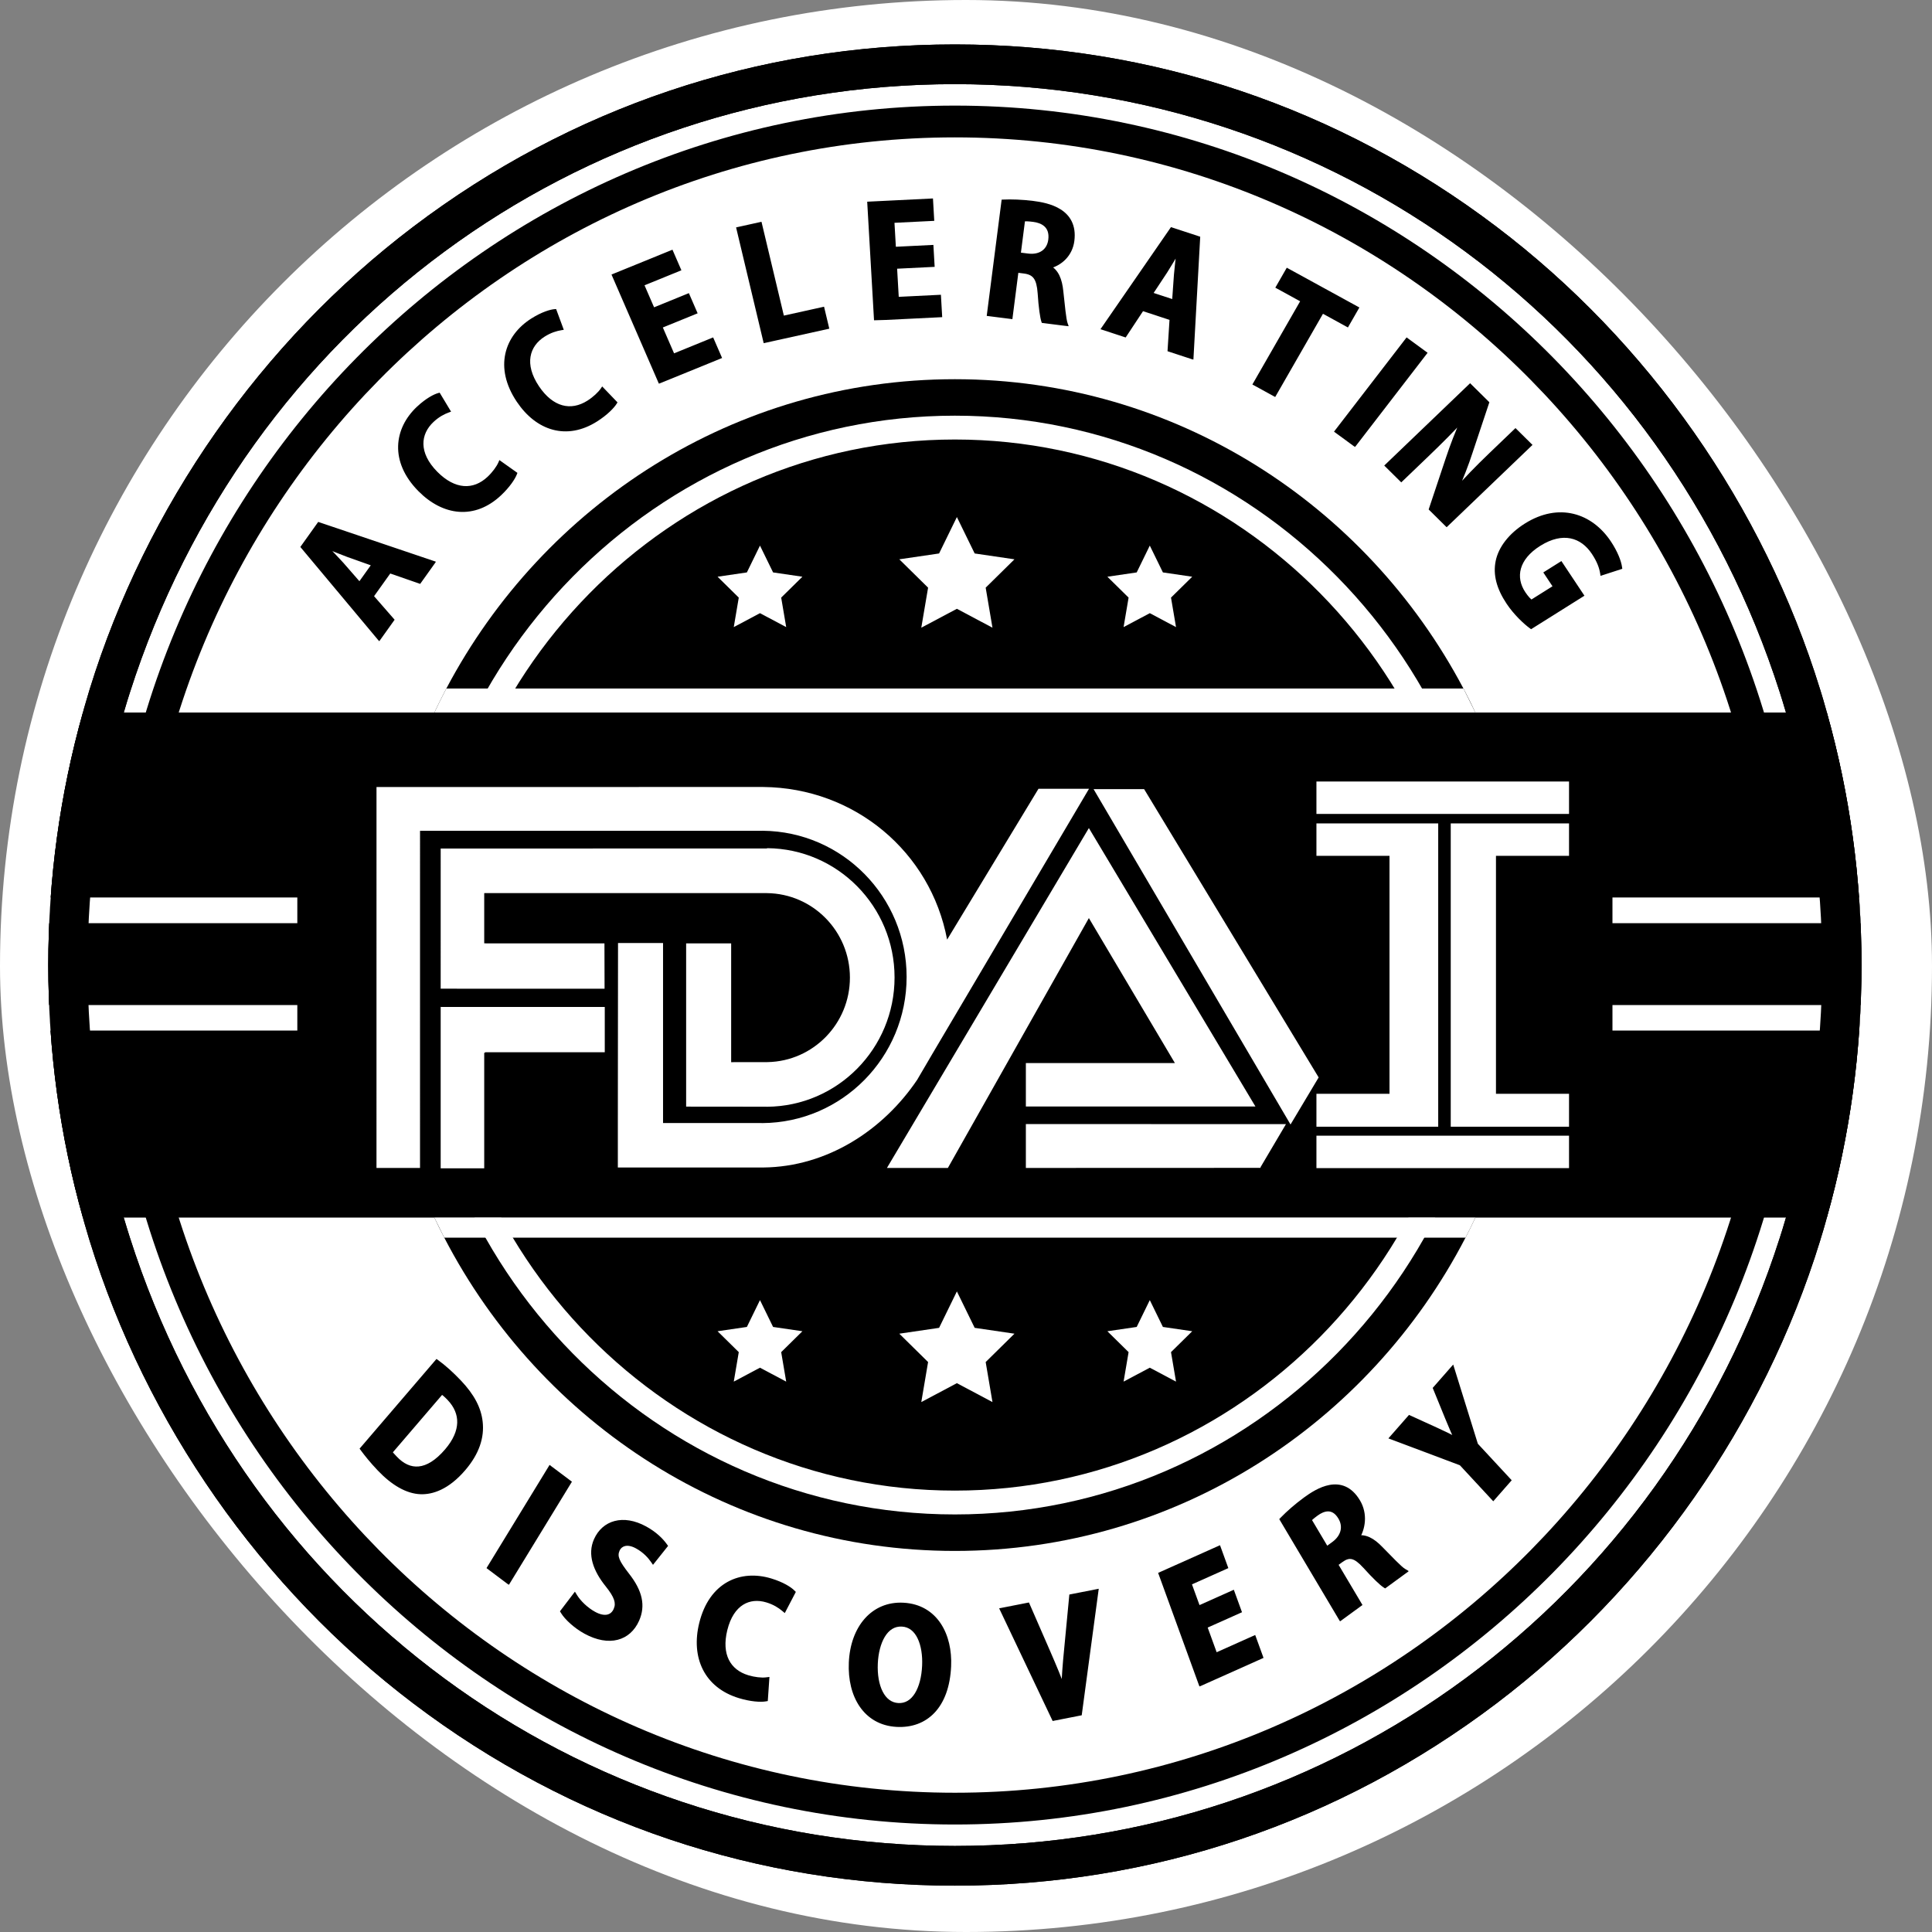 <svg width="2000" height="2000" viewBox="0 0 2000 2000" fill="none" xmlns="http://www.w3.org/2000/svg">
<rect x="0" y="0" width="2000" height="2000" fill="#808080" stroke="none"/>
<rect width="2000" height="2000" rx="1000" fill="white"/>
<path d="M1517.09 716.864C1516.48 715.673 1515.83 714.483 1515.22 713.281L1514.94 712.748C1414.3 522.165 1216.29 392.554 988.482 392.554C760.679 392.554 562.696 522.165 462.06 712.748C461.33 714.109 460.646 715.503 459.905 716.864C456.37 723.69 452.947 730.639 449.647 737.623H1527.31C1524.05 730.639 1520.63 723.689 1517.09 716.864Z" fill="black"/>
<path d="M449.647 1260.45C452.947 1267.44 456.37 1274.39 459.905 1281.21C559.856 1474.05 759.052 1605.52 988.482 1605.52C1217.91 1605.52 1417.14 1474.05 1517.09 1281.21C1520.63 1274.39 1524.05 1267.44 1527.31 1260.45H449.647Z" fill="black"/>
<path d="M1891.19 737.622C1890.66 735.731 1890.13 733.88 1889.6 731.989C1888.18 726.892 1886.71 721.835 1885.17 716.862C1884.8 715.71 1884.43 714.518 1884.07 713.367C1825.55 523.977 1706.6 353.991 1549.12 234.69C1386.22 111.241 1192.35 46 988.479 46C784.644 46 590.779 111.241 427.841 234.691C270.356 353.991 151.409 523.977 92.891 713.326C92.525 714.519 92.159 715.67 91.832 716.863C90.287 721.918 88.781 726.975 87.397 731.909C86.867 733.8 86.298 735.732 85.809 737.623C62.044 822.144 49.999 910.076 49.999 999.037C49.999 1088 62.044 1176.01 85.809 1260.45C86.298 1262.34 86.826 1264.19 87.355 1266.04C88.779 1271.1 90.284 1276.2 91.831 1281.21C92.158 1282.4 92.523 1283.55 92.889 1284.71C151.408 1474.1 270.355 1644.08 427.84 1763.38C590.778 1886.79 784.643 1952.03 988.478 1952.03C1192.31 1952.03 1386.18 1886.79 1549.11 1763.38C1706.6 1644.08 1825.55 1474.1 1884.07 1284.75C1884.43 1283.55 1884.8 1282.4 1885.12 1281.21C1886.71 1276.24 1888.18 1271.18 1889.56 1266.21C1890.13 1264.27 1890.66 1262.38 1891.15 1260.45C1914.95 1175.93 1927 1088.04 1927 999.038C1927 909.993 1914.91 822.06 1891.19 737.622ZM1845.24 1272.45C1844.35 1275.37 1843.41 1278.29 1842.48 1281.21C1721.94 1658.26 1379.91 1910.92 988.478 1910.92C597.086 1910.92 255.055 1658.31 134.479 1281.21C133.543 1278.29 132.607 1275.37 131.712 1272.41C130.449 1268.43 129.27 1264.48 128.09 1260.45C127.56 1258.56 126.991 1256.67 126.462 1254.74C102.737 1172.15 90.692 1086.11 90.692 999.035C90.692 911.966 102.736 825.925 126.502 743.212C127.032 741.362 127.56 739.471 128.13 737.622C129.27 733.634 130.449 729.647 131.711 725.617C132.605 722.699 133.541 719.78 134.478 716.862C255.054 339.807 597.085 87.109 988.477 87.109C1379.87 87.109 1721.94 339.767 1842.48 716.862C1843.41 719.78 1844.35 722.699 1845.24 725.658C1846.5 729.605 1847.69 733.593 1848.82 737.622C1849.39 739.513 1849.96 741.445 1850.49 743.377C1874.26 825.883 1886.3 911.925 1886.3 999.035C1886.3 1086.15 1874.26 1172.19 1850.45 1254.82C1849.92 1256.71 1849.39 1258.6 1848.82 1260.45C1847.69 1264.48 1846.51 1268.47 1845.24 1272.45Z" fill="black"/>
<path d="M988.494 1888.72C505.369 1888.72 112.316 1489.6 112.316 999.023C112.316 508.442 505.369 109.326 988.494 109.326C1471.62 109.326 1864.67 508.443 1864.67 999.023C1864.67 1489.6 1471.62 1888.72 988.494 1888.72ZM988.494 142.213C523.32 142.213 144.872 526.576 144.872 999.023C144.872 1471.47 523.32 1855.83 988.494 1855.83C1453.67 1855.83 1832.11 1471.47 1832.11 999.023C1832.11 526.576 1453.67 142.213 988.494 142.213Z" fill="black"/>
<path d="M988.494 1567.74C679.771 1567.74 428.61 1312.61 428.61 999.023C428.61 685.433 679.772 430.308 988.494 430.308C1297.21 430.308 1548.37 685.432 1548.37 999.023C1548.37 1312.61 1297.21 1567.74 988.494 1567.74ZM988.494 454.974C693.236 454.974 453.025 699.035 453.025 999.023C453.025 1299.01 693.236 1543.07 988.494 1543.07C1283.75 1543.07 1523.96 1299.01 1523.96 999.023C1523.96 699.035 1283.75 454.974 988.494 454.974Z" fill="white"/>
<path d="M1673.51 1061.48C1700.47 1061.48 1722.33 1039.4 1722.33 1012.16C1722.33 984.917 1700.47 962.833 1673.51 962.833C1646.54 962.833 1624.68 984.917 1624.68 1012.16C1624.68 1039.4 1646.54 1061.48 1673.51 1061.48Z" fill="#FEFEFE"/>
<path fill-rule="evenodd" clip-rule="evenodd" d="M1927 999.032C1927 1003.47 1926.97 1007.91 1926.9 1012.34C1926.53 1040.74 1924.91 1069.02 1922.08 1097.1C1921.2 1105.93 1920.18 1114.73 1919.05 1123.52C1913.08 1169.89 1903.77 1215.65 1891.14 1260.45H85.811C62.041 1176.01 49.999 1088 49.999 999.032C49.999 910.078 62.041 822.144 85.811 737.623H1891.19C1903.77 782.406 1913.07 828.164 1919.04 874.546C1920.18 883.333 1921.19 892.142 1922.07 900.974C1924.91 929.046 1926.53 957.321 1926.9 985.733C1926.97 990.166 1927 994.599 1927 999.032Z" fill="black"/>
<path d="M990.562 535.243L972.141 572.95L930.95 578.996L960.756 608.346L953.72 649.79L990.562 630.222L1027.4 649.79L1020.37 608.346L1050.17 578.996L1008.98 572.95L990.562 535.243Z" fill="white"/>
<path d="M786.729 564.798L773.162 592.571L742.823 597.024L764.776 618.642L759.593 649.166L786.729 634.755L813.865 649.166L808.682 618.642L830.636 597.024L800.297 592.571L786.729 564.798Z" fill="white"/>
<path d="M1190.27 564.798L1176.7 592.571L1146.36 597.024L1168.32 618.642L1163.13 649.166L1190.27 634.755L1217.41 649.166L1212.22 618.642L1234.18 597.024L1203.84 592.571L1190.27 564.798Z" fill="white"/>
<path d="M990.562 1336.87L972.141 1374.58L930.95 1380.63L960.756 1409.98L953.72 1451.42L990.562 1431.85L1027.4 1451.42L1020.37 1409.98L1050.17 1380.63L1008.98 1374.58L990.562 1336.87Z" fill="white"/>
<path d="M786.729 1345.87L773.162 1373.65L742.823 1378.1L764.776 1399.72L759.593 1430.24L786.729 1415.83L813.865 1430.24L808.682 1399.72L830.636 1378.1L800.297 1373.65L786.729 1345.87Z" fill="white"/>
<path d="M1190.27 1345.87L1176.7 1373.65L1146.36 1378.1L1168.32 1399.72L1163.13 1430.24L1190.27 1415.83L1217.41 1430.24L1212.22 1399.72L1234.18 1378.1L1203.84 1373.65L1190.27 1345.87Z" fill="white"/>
<path d="M1527.3 737.622H449.653C452.95 730.633 456.368 723.686 459.908 716.862C460.641 715.505 461.333 714.107 462.065 712.751H1514.93L1515.22 713.285L1527.3 737.622Z" fill="white"/>
<path fill-rule="evenodd" clip-rule="evenodd" d="M449.653 1260.45H1527.31C1524.05 1267.44 1520.63 1274.39 1517.09 1281.21H459.907L449.653 1260.45Z" fill="white"/>
<path d="M1926.04 955.655H1669.21V929.046H1924.5L1926.04 955.655Z" fill="white"/>
<path d="M1926.12 1040.41L1924.65 1066.83H1669.21V1040.41H1926.12Z" fill="white"/>
<path d="M307.789 955.655H50.481L52.019 929.046H307.789V955.655Z" fill="white"/>
<path d="M307.789 1040.41V1066.83H51.862L50.392 1040.41H307.789Z" fill="white"/>
<path d="M1891.19 737.622C1890.66 735.731 1890.13 733.88 1889.6 731.989C1888.18 726.892 1886.71 721.835 1885.17 716.862C1884.8 715.71 1884.43 714.518 1884.07 713.367C1825.55 523.977 1706.6 353.991 1549.12 234.69C1386.22 111.241 1192.35 46 988.479 46C784.644 46 590.779 111.241 427.841 234.691C270.356 353.991 151.409 523.977 92.891 713.326C92.525 714.519 92.159 715.67 91.832 716.863C90.287 721.918 88.781 726.975 87.397 731.909C86.867 733.8 86.298 735.732 85.809 737.623C62.044 822.144 49.999 910.076 49.999 999.037C49.999 1088 62.044 1176.01 85.809 1260.45C86.298 1262.34 86.826 1264.19 87.355 1266.04C88.779 1271.1 90.284 1276.2 91.831 1281.21C92.158 1282.4 92.523 1283.55 92.889 1284.71C151.408 1474.1 270.355 1644.08 427.84 1763.38C590.778 1886.79 784.643 1952.03 988.478 1952.03C1192.31 1952.03 1386.18 1886.79 1549.11 1763.38C1706.6 1644.08 1825.55 1474.1 1884.07 1284.75C1884.43 1283.55 1884.8 1282.4 1885.12 1281.21C1886.71 1276.24 1888.18 1271.18 1889.56 1266.21C1890.13 1264.27 1890.66 1262.38 1891.15 1260.45C1914.95 1175.93 1927 1088.04 1927 999.038C1927 909.993 1914.91 822.06 1891.19 737.622ZM1845.24 1272.45C1844.35 1275.37 1843.41 1278.29 1842.48 1281.21C1721.94 1658.26 1379.91 1910.92 988.478 1910.92C597.086 1910.92 255.055 1658.31 134.479 1281.21C133.543 1278.29 132.607 1275.37 131.712 1272.41C130.449 1268.43 129.27 1264.48 128.09 1260.45C127.56 1258.56 126.991 1256.67 126.462 1254.74C102.737 1172.15 90.692 1086.11 90.692 999.035C90.692 911.966 102.736 825.925 126.502 743.212C127.032 741.362 127.56 739.471 128.13 737.622C129.27 733.634 130.449 729.647 131.711 725.617C132.605 722.699 133.541 719.78 134.478 716.862C255.054 339.807 597.085 87.109 988.477 87.109C1379.87 87.109 1721.94 339.767 1842.48 716.862C1843.41 719.78 1844.35 722.699 1845.24 725.658C1846.5 729.605 1847.69 733.593 1848.82 737.622C1849.39 739.513 1849.96 741.445 1850.49 743.377C1874.26 825.883 1886.3 911.925 1886.3 999.035C1886.3 1086.15 1874.26 1172.19 1850.45 1254.82C1849.92 1256.71 1849.39 1258.6 1848.82 1260.45C1847.69 1264.48 1846.51 1268.47 1845.24 1272.45Z" fill="black"/>
<path fill-rule="evenodd" clip-rule="evenodd" d="M456.187 1042.37V1209.43H501.264V1090L502.562 1089.3H626.054V1042.38H457.96L456.187 1042.37Z" fill="white"/>
<path fill-rule="evenodd" clip-rule="evenodd" d="M710.288 976.603V1145.57L792.845 1145.65L794.007 1145.71C867.024 1145.2 926.044 1085.47 926.044 1011.87C926.044 938.386 867.212 878.719 794.372 878.036L793.653 878.351L456.197 878.394L456.186 1023.47L456.7 1023.49L625.848 1023.52L625.726 976.601L501.301 976.558L501.262 975.642V924.569L502.389 924.543L794.006 924.558C841.508 925.133 879.828 964.076 879.828 1012.04C879.828 1059.74 841.887 1098.53 794.725 1099.49L792.936 1099.51H760.785L756.894 1099.61V976.603H710.288Z" fill="white"/>
<path fill-rule="evenodd" clip-rule="evenodd" d="M1184.39 816.908H1132.07L1335.95 1164.08L1365.07 1115.35L1184.39 816.908Z" fill="white"/>
<path fill-rule="evenodd" clip-rule="evenodd" d="M1216.25 1100.48H1061.97V1145.44H1299.62L1127.2 857.212L918.144 1209.06H981.244L1127.2 950.395L1216.25 1100.48Z" fill="white"/>
<path fill-rule="evenodd" clip-rule="evenodd" d="M1061.97 1209.06L1304.76 1208.97L1305.12 1207.89L1331.23 1163.69L1061.97 1163.62V1209.06Z" fill="white"/>
<path fill-rule="evenodd" clip-rule="evenodd" d="M949.416 1117.87L965.149 1091.01L1127.36 816.519H1075.05L980.457 972.694C963.454 882.055 884.789 815.549 790.022 814.684H788.222L389.754 814.711L389.739 1209.04H434.806L434.818 860.033L788.222 860.043L789.657 860.004C871.994 860.784 938.525 928.237 938.525 1011.31C938.525 1094.51 871.806 1162.03 789.293 1162.62L788.222 1162.58H686.372L686.385 1162.22V976.198H639.778L639.587 1162.21V1208.6H788.223L790.023 1208.59C856.604 1207.98 914.527 1169.52 949.416 1117.87Z" fill="white"/>
<path d="M1624.26 842.582H1362.77V809.015H1624.26V842.582ZM1624.26 1166.37H1501.8V852.393H1624.26V885.96H1548.62V1132.29H1624.26V1166.37ZM1488.83 1166.37H1362.77V1132.29H1438.41V885.96H1362.77V852.393H1488.83V1166.37ZM1624.26 1209.23H1362.77V1175.66H1624.26V1209.23Z" fill="white"/>
<mask id="path-29-outside-1_527_192" maskUnits="userSpaceOnUse" x="1525.19" y="507.082" width="161.274" height="148.291" fill="black">
<rect fill="white" x="1525.19" y="507.082" width="161.274" height="148.291"/>
<path d="M1615.77 583.543L1637.41 616.074L1585.05 648.947C1578.95 644.539 1568.73 635.038 1561.25 623.807C1551.2 608.704 1547.5 594.743 1550.31 581.079C1553.17 567.204 1563.69 553.648 1579.7 543.596C1613.82 522.175 1646.92 533.056 1665.9 561.584C1672.6 571.653 1676.34 581.198 1677.16 587.457L1658.49 593.507C1657.58 587.67 1655.38 581.002 1649.54 572.224C1637.77 554.538 1617.81 548.034 1593.4 563.358C1570.05 578.023 1566.4 597.702 1577.3 614.096C1580.4 618.744 1583.37 621.817 1585.28 623.001L1609.95 607.512L1600.41 593.183L1615.77 583.543Z"/>
</mask>
<path d="M1615.77 583.543L1637.41 616.074L1585.05 648.947C1578.95 644.539 1568.73 635.038 1561.25 623.807C1551.2 608.704 1547.5 594.743 1550.31 581.079C1553.17 567.204 1563.69 553.648 1579.7 543.596C1613.82 522.175 1646.92 533.056 1665.9 561.584C1672.6 571.653 1676.34 581.198 1677.16 587.457L1658.49 593.507C1657.58 587.67 1655.38 581.002 1649.54 572.224C1637.77 554.538 1617.81 548.034 1593.4 563.358C1570.05 578.023 1566.4 597.702 1577.3 614.096C1580.4 618.744 1583.37 621.817 1585.28 623.001L1609.95 607.512L1600.41 593.183L1615.77 583.543Z" fill="black"/>
<path d="M1615.77 583.543L1617.46 582.48L1616.35 580.814L1614.66 581.878L1615.77 583.543ZM1637.41 616.074L1638.52 617.74L1640.21 616.676L1639.1 615.011L1637.41 616.074ZM1585.05 648.947L1583.86 650.53L1584.99 651.348L1586.16 650.613L1585.05 648.947ZM1550.31 581.079L1548.33 580.668L1548.33 580.668L1550.31 581.079ZM1677.16 587.457L1677.82 589.333L1679.38 588.828L1679.17 587.23L1677.16 587.457ZM1658.49 593.507L1656.49 593.781L1656.85 596.126L1659.15 595.383L1658.49 593.507ZM1585.28 623.001L1584.2 624.664L1585.3 625.347L1586.38 624.667L1585.28 623.001ZM1609.95 607.512L1611.05 609.177L1612.75 608.114L1611.64 606.449L1609.95 607.512ZM1600.41 593.183L1599.3 591.517L1597.61 592.58L1598.72 594.246L1600.41 593.183ZM1614.07 584.606L1635.72 617.137L1639.1 615.011L1617.46 582.48L1614.07 584.606ZM1636.3 614.408L1583.94 647.282L1586.16 650.613L1638.52 617.74L1636.3 614.408ZM1586.24 647.364C1580.32 643.082 1570.27 633.752 1562.95 622.744L1559.56 624.87C1567.18 636.324 1577.59 645.995 1583.86 650.53L1586.24 647.364ZM1562.95 622.744C1553.09 607.931 1549.62 594.499 1552.3 581.49L1548.33 580.668C1545.38 594.987 1549.32 609.476 1559.56 624.87L1562.95 622.744ZM1552.3 581.491C1555.02 568.272 1565.11 555.115 1580.81 545.262L1578.59 541.931C1562.26 552.18 1551.32 566.136 1548.33 580.668L1552.3 581.491ZM1580.81 545.262C1597.47 534.798 1613.72 532.318 1628.01 535.777C1642.33 539.242 1654.94 548.728 1664.21 562.648L1667.59 560.521C1657.87 545.912 1644.45 535.694 1628.94 531.941C1613.41 528.183 1596.04 530.973 1578.59 541.931L1580.81 545.262ZM1664.21 562.648C1670.8 572.565 1674.39 581.822 1675.15 587.684L1679.17 587.23C1678.3 580.573 1674.39 570.742 1667.59 560.521L1664.21 562.648ZM1676.5 585.581L1657.83 591.631L1659.15 595.383L1677.82 589.333L1676.5 585.581ZM1660.49 593.232C1659.54 587.094 1657.22 580.159 1651.23 571.161L1647.84 573.287C1653.54 581.844 1655.63 588.246 1656.49 593.781L1660.49 593.232ZM1651.23 571.161C1645.12 561.979 1636.76 555.531 1626.6 553.477C1616.44 551.424 1604.81 553.834 1592.3 561.692L1594.51 565.024C1606.41 557.557 1616.96 555.558 1625.82 557.347C1634.68 559.136 1642.19 564.783 1647.84 573.287L1651.23 571.161ZM1592.3 561.692C1580.33 569.208 1573.19 578.149 1570.55 587.537C1567.91 596.953 1569.88 606.551 1575.61 615.159L1579 613.033C1573.82 605.247 1572.16 596.809 1574.46 588.621C1576.76 580.404 1583.12 572.174 1594.51 565.024L1592.3 561.692ZM1575.61 615.159C1578.76 619.887 1581.93 623.248 1584.2 624.664L1586.35 621.338C1584.82 620.386 1582.04 617.601 1579 613.033L1575.61 615.159ZM1586.38 624.667L1611.05 609.177L1608.84 605.846L1584.17 621.335L1586.38 624.667ZM1611.64 606.449L1602.11 592.12L1598.72 594.246L1608.25 608.575L1611.64 606.449ZM1601.52 594.848L1616.87 585.209L1614.66 581.878L1599.3 591.517L1601.52 594.848Z" fill="black" mask="url(#path-29-outside-1_527_192)"/>
<mask id="path-31-outside-2_527_192" maskUnits="userSpaceOnUse" x="1432.52" y="395.707" width="154.917" height="150.495" fill="black">
<rect fill="white" x="1432.52" y="395.707" width="154.917" height="150.495"/>
<path d="M1568.81 445.938L1583.58 460.547L1497.57 543.008L1481.25 526.873L1498.63 474.784C1502.94 461.843 1508.61 446.75 1514.47 434.254L1514.03 433.818C1504.07 444.659 1492.32 456.567 1477 471.258L1450.6 496.564L1435.83 481.955L1521.84 399.494L1539.48 416.938L1522.44 468.056C1518.35 480.783 1512.58 495.55 1507.05 507.509L1507.27 507.727C1517.24 496.237 1528.99 484.113 1542.97 470.709L1568.81 445.938Z"/>
</mask>
<path d="M1568.81 445.938L1583.58 460.547L1497.57 543.008L1481.25 526.873L1498.63 474.784C1502.94 461.843 1508.61 446.75 1514.47 434.254L1514.03 433.818C1504.07 444.659 1492.32 456.567 1477 471.258L1450.6 496.564L1435.83 481.955L1521.84 399.494L1539.48 416.938L1522.44 468.056C1518.35 480.783 1512.58 495.55 1507.05 507.509L1507.27 507.727C1517.24 496.237 1528.99 484.113 1542.97 470.709L1568.81 445.938Z" fill="black"/>
<path d="M1568.81 445.938L1570.25 444.555L1568.83 443.148L1567.38 444.532L1568.81 445.938ZM1583.58 460.547L1585 461.954L1586.45 460.571L1585.02 459.164L1583.58 460.547ZM1497.57 543.008L1496.13 544.392L1497.55 545.798L1498.99 544.415L1497.57 543.008ZM1481.25 526.873L1479.32 526.261L1478.94 527.401L1479.81 528.256L1481.25 526.873ZM1498.63 474.784L1500.55 475.396L1500.55 475.396L1498.63 474.784ZM1514.47 434.254L1516.32 435.076L1516.9 433.84L1515.92 432.87L1514.47 434.254ZM1514.03 433.818L1515.48 432.434L1513.96 430.936L1512.52 432.501L1514.03 433.818ZM1450.6 496.564L1449.16 497.948L1450.58 499.354L1452.02 497.971L1450.6 496.564ZM1435.83 481.955L1434.41 480.548L1432.96 481.932L1434.38 483.339L1435.83 481.955ZM1521.84 399.494L1523.28 398.111L1521.86 396.704L1520.42 398.088L1521.84 399.494ZM1539.48 416.938L1541.41 417.549L1541.79 416.409L1540.92 415.554L1539.48 416.938ZM1522.44 468.056L1520.52 467.445L1520.51 467.455L1520.51 467.465L1522.44 468.056ZM1507.05 507.509L1505.2 506.697L1504.63 507.929L1505.61 508.892L1507.05 507.509ZM1507.27 507.727L1505.83 509.11L1507.39 510.652L1508.82 509.001L1507.27 507.727ZM1567.36 447.322L1582.14 461.931L1585.02 459.164L1570.25 444.555L1567.36 447.322ZM1582.16 459.141L1496.15 541.601L1498.99 544.415L1585 461.954L1582.16 459.141ZM1499.01 541.624L1482.7 525.489L1479.81 528.256L1496.13 544.392L1499.01 541.624ZM1483.18 527.484L1500.55 475.396L1496.7 474.173L1479.32 526.261L1483.18 527.484ZM1500.55 475.396C1504.86 462.495 1510.49 447.479 1516.32 435.076L1512.63 433.432C1506.72 446.021 1501.03 461.191 1496.7 474.173L1500.55 475.396ZM1515.92 432.87L1515.48 432.434L1512.59 435.201L1513.03 435.638L1515.92 432.87ZM1512.52 432.501C1502.59 443.303 1490.88 455.18 1475.57 469.851L1478.42 472.664C1493.76 457.954 1505.54 446.015 1515.54 435.135L1512.52 432.501ZM1475.57 469.851L1449.18 495.157L1452.02 497.971L1478.42 472.664L1475.57 469.851ZM1452.04 495.18L1437.27 480.571L1434.38 483.339L1449.16 497.948L1452.04 495.18ZM1437.25 483.362L1523.26 400.901L1520.42 398.088L1434.41 480.548L1437.25 483.362ZM1520.39 400.878L1538.04 418.322L1540.92 415.554L1523.28 398.111L1520.39 400.878ZM1537.55 416.327L1520.52 467.445L1524.37 468.667L1541.41 417.549L1537.55 416.327ZM1520.51 467.465C1516.44 480.116 1510.7 494.81 1505.2 506.697L1508.9 508.32C1514.46 496.291 1520.26 481.449 1524.38 468.647L1520.51 467.465ZM1505.61 508.892L1505.83 509.11L1508.71 506.343L1508.49 506.125L1505.61 508.892ZM1508.82 509.001C1518.73 497.571 1530.44 485.492 1544.39 472.115L1541.55 469.302C1527.54 482.734 1515.74 494.903 1505.72 506.452L1508.82 509.001ZM1544.39 472.115L1570.23 447.345L1567.38 444.532L1541.55 469.302L1544.39 472.115Z" fill="black" mask="url(#path-31-outside-2_527_192)"/>
<mask id="path-33-outside-3_527_192" maskUnits="userSpaceOnUse" x="1380.45" y="348.263" width="98.234" height="114.76" fill="black">
<rect fill="white" x="1380.45" y="348.263" width="98.234" height="114.76"/>
<path d="M1402.3 460L1383.79 446.438L1456.5 352.036L1475.01 365.598L1402.3 460Z"/>
</mask>
<path d="M1402.3 460L1383.79 446.438L1456.5 352.036L1475.01 365.598L1402.3 460Z" fill="black"/>
<path d="M1402.3 460L1401.08 461.584L1402.7 462.766L1403.92 461.182L1402.3 460ZM1383.79 446.438L1382.18 445.256L1380.96 446.84L1382.57 448.022L1383.79 446.438ZM1456.5 352.036L1457.72 350.452L1456.11 349.27L1454.89 350.854L1456.5 352.036ZM1475.01 365.598L1476.63 366.78L1477.85 365.196L1476.23 364.014L1475.01 365.598ZM1403.52 458.416L1385.01 444.854L1382.57 448.022L1401.08 461.584L1403.52 458.416ZM1385.41 447.621L1458.12 353.219L1454.89 350.854L1382.18 445.256L1385.41 447.621ZM1455.28 353.62L1473.79 367.182L1476.23 364.014L1457.72 350.452L1455.28 353.62ZM1473.4 364.415L1400.69 458.817L1403.92 461.182L1476.63 366.78L1473.4 364.415Z" fill="black" mask="url(#path-33-outside-3_527_192)"/>
<mask id="path-35-outside-4_527_192" maskUnits="userSpaceOnUse" x="1270.74" y="276.423" width="137.157" height="148.847" fill="black">
<rect fill="white" x="1270.74" y="276.423" width="137.157" height="148.847"/>
<path d="M1332.83 279.823L1404.48 319.085L1394.61 336.287L1368.77 322.132L1319.32 408.275L1299.2 397.249L1348.65 311.106L1322.95 297.025L1332.83 279.823Z"/>
</mask>
<path d="M1332.83 279.823L1404.48 319.085L1394.61 336.287L1368.77 322.132L1319.32 408.275L1299.2 397.249L1348.65 311.106L1322.95 297.025L1332.83 279.823Z" fill="black"/>
<path d="M1332.83 279.823L1333.82 278.089L1332.07 277.128L1331.07 278.862L1332.83 279.823ZM1404.48 319.085L1406.24 320.047L1407.23 318.313L1405.48 317.351L1404.48 319.085ZM1394.61 336.287L1393.61 338.021L1395.37 338.982L1396.36 337.248L1394.61 336.287ZM1368.77 322.132L1369.77 320.398L1368.02 319.437L1367.02 321.171L1368.77 322.132ZM1319.32 408.275L1318.33 410.009L1320.08 410.971L1321.08 409.237L1319.32 408.275ZM1299.2 397.249L1297.45 396.288L1296.45 398.022L1298.21 398.983L1299.2 397.249ZM1348.65 311.106L1350.41 312.067L1351.4 310.333L1349.65 309.372L1348.65 311.106ZM1322.95 297.025L1321.2 296.064L1320.2 297.798L1321.96 298.759L1322.95 297.025ZM1331.83 281.557L1403.49 320.819L1405.48 317.351L1333.82 278.089L1331.83 281.557ZM1402.73 318.124L1392.85 335.326L1396.36 337.248L1406.24 320.047L1402.73 318.124ZM1395.6 334.553L1369.77 320.398L1367.78 323.866L1393.61 338.021L1395.6 334.553ZM1367.02 321.171L1317.57 407.314L1321.08 409.237L1370.53 323.093L1367.02 321.171ZM1320.32 406.541L1300.2 395.515L1298.21 398.983L1318.33 410.009L1320.32 406.541ZM1300.95 398.211L1350.41 312.067L1346.9 310.145L1297.45 396.288L1300.95 398.211ZM1349.65 309.372L1323.95 295.291L1321.96 298.759L1347.66 312.84L1349.65 309.372ZM1324.71 297.987L1334.58 280.785L1331.07 278.862L1321.2 296.064L1324.71 297.987Z" fill="black" mask="url(#path-35-outside-4_527_192)"/>
<mask id="path-37-outside-5_527_192" maskUnits="userSpaceOnUse" x="1138.93" y="223.357" width="136.972" height="149.154" fill="black">
<rect fill="white" x="1138.93" y="223.357" width="136.972" height="149.154"/>
<path d="M1212.98 237.471L1240.37 246.465L1233.55 369.649L1210.72 362.154L1212.78 329.721L1182.44 319.76L1164.47 346.97L1142.37 339.717L1212.98 237.471ZM1206.72 280.759L1191.14 304.348L1215.29 312.278L1217.28 284.387C1217.91 276.767 1219.1 267.045 1219.98 259.668L1219.54 259.523C1215.66 266.079 1210.59 274.691 1206.72 280.759Z"/>
</mask>
<path d="M1212.98 237.471L1240.37 246.465L1233.55 369.649L1210.72 362.154L1212.78 329.721L1182.44 319.76L1164.47 346.97L1142.37 339.717L1212.98 237.471ZM1206.72 280.759L1191.14 304.348L1215.29 312.278L1217.28 284.387C1217.91 276.767 1219.1 267.045 1219.98 259.668L1219.54 259.523C1215.66 266.079 1210.59 274.691 1206.72 280.759Z" fill="black"/>
<path d="M1212.98 237.471L1213.62 235.579L1212.19 235.107L1211.32 236.355L1212.98 237.471ZM1240.37 246.465L1242.38 246.556L1242.46 245.046L1241.02 244.572L1240.37 246.465ZM1233.55 369.649L1232.9 371.541L1235.41 372.363L1235.55 369.74L1233.55 369.649ZM1210.72 362.154L1208.71 362.046L1208.62 363.569L1210.07 364.046L1210.72 362.154ZM1212.78 329.721L1214.78 329.828L1214.88 328.305L1213.42 327.828L1212.78 329.721ZM1182.44 319.76L1183.08 317.867L1181.61 317.385L1180.76 318.678L1182.44 319.76ZM1164.47 346.97L1163.82 348.863L1165.29 349.345L1166.14 348.052L1164.47 346.97ZM1142.37 339.717L1140.72 338.601L1139.21 340.784L1141.73 341.61L1142.37 339.717ZM1206.72 280.759L1208.4 281.841L1208.4 281.828L1208.41 281.815L1206.72 280.759ZM1191.14 304.348L1189.46 303.266L1188.03 305.433L1190.49 306.241L1191.14 304.348ZM1215.29 312.278L1214.64 314.171L1217.11 314.98L1217.29 312.401L1215.29 312.278ZM1217.28 284.387L1215.27 284.241L1215.27 284.253L1215.27 284.265L1217.28 284.387ZM1219.98 259.668L1221.97 259.884L1222.16 258.281L1220.62 257.776L1219.98 259.668ZM1219.54 259.523L1220.18 257.63L1218.64 257.123L1217.81 258.526L1219.54 259.523ZM1212.33 239.364L1239.73 248.357L1241.02 244.572L1213.62 235.579L1212.33 239.364ZM1238.37 246.374L1231.54 369.557L1235.55 369.74L1242.38 246.556L1238.37 246.374ZM1234.19 367.756L1211.36 360.261L1210.07 364.046L1232.9 371.541L1234.19 367.756ZM1212.72 362.261L1214.78 329.828L1210.77 329.613L1208.71 362.046L1212.72 362.261ZM1213.42 327.828L1183.08 317.867L1181.79 321.652L1212.13 331.613L1213.42 327.828ZM1180.76 318.678L1162.79 345.889L1166.14 348.052L1184.11 320.841L1180.76 318.678ZM1165.11 345.078L1143.02 337.825L1141.73 341.61L1163.82 348.863L1165.11 345.078ZM1144.03 340.834L1214.63 238.587L1211.32 236.355L1140.72 338.601L1144.03 340.834ZM1205.05 279.677L1189.46 303.266L1192.81 305.43L1208.4 281.841L1205.05 279.677ZM1190.49 306.241L1214.64 314.171L1215.94 310.386L1191.78 302.456L1190.49 306.241ZM1217.29 312.401L1219.28 284.51L1215.27 284.265L1213.29 312.156L1217.29 312.401ZM1219.28 284.534C1219.91 276.957 1221.09 267.278 1221.97 259.884L1217.99 259.452C1217.11 266.811 1215.91 276.577 1215.27 284.241L1219.28 284.534ZM1220.62 257.776L1220.18 257.63L1218.89 261.415L1219.33 261.56L1220.62 257.776ZM1217.81 258.526C1213.92 265.097 1208.88 273.672 1205.03 279.704L1208.41 281.815C1212.31 275.71 1217.4 267.062 1221.27 260.52L1217.81 258.526Z" fill="black" mask="url(#path-37-outside-5_527_192)"/>
<mask id="path-39-outside-6_527_192" maskUnits="userSpaceOnUse" x="1020.82" y="202.954" width="102.223" height="134.931" fill="black">
<rect fill="white" x="1020.82" y="202.954" width="102.223" height="134.931"/>
<path d="M1023.68 325.28L1038.66 208.596C1046.68 208.207 1057.89 208.536 1069.42 209.999C1084.34 211.892 1114.24 217.561 1110.18 249.23C1108.32 263.681 1097.73 273.118 1086.11 276.018L1086.05 276.479C1093.94 280.761 1097.53 289.341 1098.76 301.683C1100.34 316.102 1101.6 330.636 1103.34 335.387L1079.96 332.421C1078.71 328.824 1077.11 318.154 1076.17 303.505C1075.05 287.895 1070.9 282.524 1060.13 281.159L1052.44 280.183L1046.29 328.148L1023.68 325.28ZM1059.23 227.299L1054.61 263.272L1063.99 264.463C1076.91 266.101 1085.72 259.564 1087.16 248.341C1089.11 233.121 1078.11 228.756 1069.81 227.703C1064.73 227.059 1061.16 226.918 1059.23 227.299Z"/>
</mask>
<path d="M1023.68 325.28L1038.66 208.596C1046.68 208.207 1057.89 208.536 1069.42 209.999C1084.34 211.892 1114.24 217.561 1110.18 249.23C1108.32 263.681 1097.73 273.118 1086.11 276.018L1086.05 276.479C1093.94 280.761 1097.53 289.341 1098.76 301.683C1100.34 316.102 1101.6 330.636 1103.34 335.387L1079.96 332.421C1078.71 328.824 1077.11 318.154 1076.17 303.505C1075.05 287.895 1070.9 282.524 1060.13 281.159L1052.44 280.183L1046.29 328.148L1023.68 325.28ZM1059.23 227.299L1054.61 263.272L1063.99 264.463C1076.91 266.101 1085.72 259.564 1087.16 248.341C1089.11 233.121 1078.11 228.756 1069.81 227.703C1064.73 227.059 1061.16 226.918 1059.23 227.299Z" fill="black"/>
<path d="M1023.68 325.28L1021.7 325.028L1021.44 327.012L1023.43 327.264L1023.68 325.28ZM1038.66 208.596L1038.57 206.599L1036.89 206.68L1036.68 208.344L1038.66 208.596ZM1086.11 276.018L1085.63 274.078L1084.3 274.409L1084.13 275.766L1086.11 276.018ZM1086.05 276.479L1084.07 276.227L1083.89 277.584L1085.09 278.237L1086.05 276.479ZM1098.76 301.683L1096.76 301.884L1096.77 301.894L1096.77 301.904L1098.76 301.683ZM1103.34 335.387L1103.08 337.371L1106.34 337.784L1105.22 334.699L1103.34 335.387ZM1079.96 332.421L1078.08 333.083L1078.48 334.249L1079.71 334.405L1079.96 332.421ZM1076.17 303.505L1078.17 303.375L1078.17 303.367L1078.17 303.359L1076.17 303.505ZM1052.44 280.183L1052.7 278.2L1050.71 277.948L1050.46 279.931L1052.44 280.183ZM1046.29 328.148L1046.03 330.132L1048.02 330.384L1048.27 328.4L1046.29 328.148ZM1059.23 227.299L1058.85 225.337L1057.43 225.617L1057.25 227.047L1059.23 227.299ZM1054.61 263.272L1052.63 263.021L1052.38 265.004L1054.36 265.256L1054.61 263.272ZM1025.67 325.532L1040.64 208.848L1036.68 208.344L1021.7 325.028L1025.67 325.532ZM1038.75 210.593C1046.65 210.21 1057.74 210.533 1069.17 211.983L1069.68 208.016C1058.03 206.538 1046.71 206.204 1038.57 206.599L1038.75 210.593ZM1069.17 211.983C1076.61 212.927 1087.42 214.782 1095.84 220.136C1100.02 222.791 1103.56 226.272 1105.82 230.89C1108.09 235.5 1109.17 241.387 1108.19 248.978L1112.16 249.482C1113.22 241.238 1112.08 234.541 1109.42 229.122C1106.76 223.71 1102.65 219.718 1097.99 216.76C1088.75 210.89 1077.15 208.964 1069.68 208.016L1069.17 211.983ZM1108.19 248.978C1106.46 262.499 1096.57 271.349 1085.63 274.078L1086.59 277.958C1098.9 274.887 1110.19 264.864 1112.16 249.482L1108.19 248.978ZM1084.13 275.766L1084.07 276.227L1088.03 276.731L1088.09 276.27L1084.13 275.766ZM1085.09 278.237C1092.09 282.032 1095.56 289.737 1096.76 301.884L1100.75 301.482C1099.5 288.944 1095.79 279.49 1087.01 274.721L1085.09 278.237ZM1096.77 301.904C1097.56 309.077 1098.27 316.363 1099.01 322.404C1099.73 328.362 1100.5 333.438 1101.46 336.075L1105.22 334.699C1104.44 332.585 1103.72 328.019 1102.98 321.917C1102.25 315.899 1101.54 308.708 1100.74 301.462L1096.77 301.904ZM1103.59 333.403L1080.22 330.438L1079.71 334.405L1103.08 337.371L1103.59 333.403ZM1081.85 331.759C1081.3 330.171 1080.6 326.784 1079.93 321.835C1079.26 316.942 1078.63 310.661 1078.17 303.375L1074.18 303.635C1074.65 310.998 1075.28 317.376 1075.97 322.38C1076.64 327.328 1077.37 331.075 1078.08 333.083L1081.85 331.759ZM1078.17 303.359C1077.6 295.481 1076.26 289.753 1073.39 285.812C1070.42 281.735 1066.07 279.896 1060.39 279.175L1059.88 283.142C1064.96 283.787 1068.07 285.316 1070.15 288.169C1072.33 291.157 1073.62 295.919 1074.18 303.651L1078.17 303.359ZM1060.39 279.175L1052.7 278.2L1052.19 282.167L1059.88 283.142L1060.39 279.175ZM1050.46 279.931L1044.3 327.897L1048.27 328.4L1054.43 280.435L1050.46 279.931ZM1046.54 326.165L1023.94 323.297L1023.43 327.264L1046.03 330.132L1046.54 326.165ZM1057.25 227.047L1052.63 263.021L1056.6 263.524L1061.22 227.55L1057.25 227.047ZM1054.36 265.256L1063.74 266.446L1064.25 262.479L1054.87 261.289L1054.36 265.256ZM1063.74 266.446C1070.58 267.314 1076.54 266.039 1081.04 262.856C1085.55 259.659 1088.36 254.686 1089.15 248.593L1085.18 248.089C1084.52 253.218 1082.21 257.126 1078.73 259.594C1075.23 262.075 1070.33 263.25 1064.25 262.479L1063.74 266.446ZM1089.15 248.593C1090.2 240.409 1087.76 234.826 1083.65 231.209C1079.68 227.701 1074.38 226.268 1070.06 225.719L1069.55 229.687C1073.53 230.192 1077.9 231.467 1081.01 234.21C1083.99 236.844 1086.08 241.053 1085.18 248.089L1089.15 248.593ZM1070.06 225.719C1065.01 225.079 1061.13 224.885 1058.85 225.337L1059.62 229.26C1061.18 228.951 1064.45 229.039 1069.55 229.687L1070.06 225.719Z" fill="black" mask="url(#path-39-outside-6_527_192)"/>
<mask id="path-41-outside-7_527_192" maskUnits="userSpaceOnUse" x="897.051" y="204.476" width="79.038" height="127.357" fill="black">
<rect fill="white" x="897.051" y="204.476" width="79.038" height="127.357"/>
<path d="M928.494 309.386L972.147 307.231L973.252 326.421L906.689 329.707L899.834 210.697L963.919 207.533L965.025 226.723L923.849 228.756L925.507 257.541L964.361 255.623L965.44 274.349L926.586 276.267L928.494 309.386Z"/>
</mask>
<path d="M928.494 309.386L972.147 307.231L973.252 326.421L906.689 329.707L899.834 210.697L963.919 207.533L965.025 226.723L923.849 228.756L925.507 257.541L964.361 255.623L965.44 274.349L926.586 276.267L928.494 309.386Z" fill="black"/>
<path d="M928.494 309.386L926.497 309.484L926.612 311.481L928.609 311.383L928.494 309.386ZM972.147 307.231L974.144 307.132L974.029 305.135L972.031 305.234L972.147 307.231ZM973.252 326.421L973.367 328.418L975.364 328.319L975.249 326.322L973.252 326.421ZM906.689 329.707L904.692 329.806L904.807 331.802L906.804 331.704L906.689 329.707ZM899.834 210.697L899.719 208.7L897.721 208.799L897.836 210.796L899.834 210.697ZM963.919 207.533L965.917 207.435L965.802 205.438L963.804 205.536L963.919 207.533ZM965.025 226.723L965.14 228.72L967.137 228.622L967.022 226.625L965.025 226.723ZM923.849 228.756L923.734 226.759L921.737 226.858L921.852 228.855L923.849 228.756ZM925.507 257.541L923.51 257.64L923.625 259.637L925.622 259.538L925.507 257.541ZM964.361 255.623L966.359 255.525L966.244 253.528L964.246 253.626L964.361 255.623ZM965.44 274.349L965.555 276.346L967.552 276.247L967.437 274.25L965.44 274.349ZM926.586 276.267L926.471 274.27L924.474 274.369L924.589 276.366L926.586 276.267ZM928.609 311.383L972.262 309.227L972.031 305.234L928.379 307.389L928.609 311.383ZM970.149 307.329L971.255 326.519L975.249 326.322L974.144 307.132L970.149 307.329ZM973.137 324.424L906.574 327.71L906.804 331.704L973.367 328.418L973.137 324.424ZM908.687 329.608L901.831 210.599L897.836 210.796L904.692 329.806L908.687 329.608ZM899.949 212.694L964.035 209.53L963.804 205.536L899.719 208.7L899.949 212.694ZM961.922 207.632L963.028 226.822L967.022 226.625L965.917 207.435L961.922 207.632ZM964.91 224.727L923.734 226.759L923.964 230.753L965.14 228.72L964.91 224.727ZM921.852 228.855L923.51 257.64L927.505 257.443L925.846 228.658L921.852 228.855ZM925.622 259.538L964.476 257.62L964.246 253.626L925.392 255.545L925.622 259.538ZM962.364 255.722L963.443 274.448L967.437 274.25L966.359 255.525L962.364 255.722ZM965.325 272.352L926.471 274.27L926.701 278.264L965.555 276.346L965.325 272.352ZM924.589 276.366L926.497 309.484L930.491 309.287L928.583 276.169L924.589 276.366Z" fill="black" mask="url(#path-41-outside-7_527_192)"/>
<mask id="path-43-outside-8_527_192" maskUnits="userSpaceOnUse" x="761.197" y="219.431" width="98.078" height="135.969" fill="black">
<rect fill="white" x="761.197" y="219.431" width="98.078" height="135.969"/>
<path d="M809.961 329.085L851.573 319.885L856.067 338.735L792.061 352.887L764.41 236.918L786.805 231.966L809.961 329.085Z"/>
</mask>
<path d="M809.961 329.085L851.573 319.885L856.067 338.735L792.061 352.887L764.41 236.918L786.805 231.966L809.961 329.085Z" fill="black"/>
<path d="M809.961 329.085L808.009 329.517L808.473 331.463L810.425 331.031L809.961 329.085ZM851.573 319.885L853.525 319.453L853.061 317.507L851.109 317.939L851.573 319.885ZM856.067 338.735L856.531 340.681L858.484 340.25L858.02 338.304L856.067 338.735ZM792.061 352.887L790.109 353.319L790.573 355.265L792.525 354.833L792.061 352.887ZM764.41 236.918L763.946 234.972L761.994 235.404L762.458 237.349L764.41 236.918ZM786.805 231.966L788.757 231.535L788.293 229.589L786.341 230.02L786.805 231.966ZM810.425 331.031L852.037 321.831L851.109 317.939L809.497 327.139L810.425 331.031ZM849.62 320.316L854.115 339.167L858.02 338.304L853.525 319.453L849.62 320.316ZM855.603 336.79L791.598 350.941L792.525 354.833L856.531 340.681L855.603 336.79ZM794.014 352.455L766.363 236.486L762.458 237.349L790.109 353.319L794.014 352.455ZM764.874 238.864L787.269 233.912L786.341 230.02L763.946 234.972L764.874 238.864ZM784.852 232.398L808.009 329.517L811.914 328.653L788.757 231.535L784.852 232.398Z" fill="black" mask="url(#path-43-outside-8_527_192)"/>
<mask id="path-45-outside-9_527_192" maskUnits="userSpaceOnUse" x="632.119" y="256.543" width="116.056" height="140.929" fill="black">
<rect fill="white" x="632.119" y="256.543" width="116.056" height="140.929"/>
<path d="M696.731 368.361L737.2 351.878L744.856 369.513L683.147 394.648L635.667 285.279L695.079 261.08L702.735 278.715L664.562 294.264L676.047 320.717L712.067 306.045L719.538 323.254L683.518 337.926L696.731 368.361Z"/>
</mask>
<path d="M696.731 368.361L737.2 351.878L744.856 369.513L683.147 394.648L635.667 285.279L695.079 261.08L702.735 278.715L664.562 294.264L676.047 320.717L712.067 306.045L719.538 323.254L683.518 337.926L696.731 368.361Z" fill="black"/>
<path d="M696.731 368.361L694.879 369.115L695.675 370.951L697.527 370.196L696.731 368.361ZM737.2 351.878L739.051 351.123L738.255 349.288L736.403 350.043L737.2 351.878ZM744.856 369.513L745.653 371.348L747.504 370.594L746.708 368.759L744.856 369.513ZM683.147 394.648L681.296 395.402L682.092 397.237L683.944 396.483L683.147 394.648ZM635.667 285.279L634.87 283.444L633.019 284.198L633.815 286.033L635.667 285.279ZM695.079 261.08L696.931 260.326L696.134 258.49L694.283 259.245L695.079 261.08ZM702.735 278.715L703.532 280.55L705.384 279.796L704.587 277.961L702.735 278.715ZM664.562 294.264L663.766 292.428L661.914 293.183L662.711 295.018L664.562 294.264ZM676.047 320.717L674.195 321.471L674.992 323.306L676.843 322.552L676.047 320.717ZM712.067 306.045L713.919 305.291L713.122 303.456L711.27 304.21L712.067 306.045ZM719.538 323.254L720.335 325.089L722.186 324.335L721.39 322.5L719.538 323.254ZM683.518 337.926L682.721 336.091L680.869 336.845L681.666 338.68L683.518 337.926ZM697.527 370.196L737.996 353.713L736.403 350.043L695.934 366.526L697.527 370.196ZM735.348 352.632L743.004 370.267L746.708 368.759L739.051 351.123L735.348 352.632ZM744.059 367.678L682.351 392.812L683.944 396.483L745.653 371.348L744.059 367.678ZM684.999 393.893L637.519 284.525L633.815 286.033L681.296 395.402L684.999 393.893ZM636.464 287.114L695.876 262.915L694.283 259.245L634.87 283.444L636.464 287.114ZM693.228 261.834L700.884 279.47L704.587 277.961L696.931 260.326L693.228 261.834ZM701.939 276.88L663.766 292.428L665.359 296.099L703.532 280.55L701.939 276.88ZM662.711 295.018L674.195 321.471L677.898 319.963L666.414 293.509L662.711 295.018ZM676.843 322.552L712.864 307.88L711.27 304.21L675.25 318.882L676.843 322.552ZM710.215 306.8L717.686 324.008L721.39 322.5L713.919 305.291L710.215 306.8ZM718.741 321.419L682.721 336.091L684.314 339.761L720.335 325.089L718.741 321.419ZM681.666 338.68L694.879 369.115L698.582 367.607L685.369 337.171L681.666 338.68Z" fill="black" mask="url(#path-45-outside-9_527_192)"/>
<mask id="path-47-outside-10_527_192" maskUnits="userSpaceOnUse" x="498.196" y="314.823" width="145.996" height="153.095" fill="black">
<rect fill="white" x="498.196" y="314.823" width="145.996" height="153.095"/>
<path d="M574.321 322.004L580.905 339.854C575.855 340.67 569.583 342.445 562.648 346.844C546.03 357.383 540.207 377.044 556.293 400.98C571.342 423.373 591.031 427.956 609.219 416.421C615.238 412.604 620.871 407.379 623.673 403.217L636.712 416.788C634.128 420.997 627.313 428.072 616.976 434.628C586.749 453.798 556.422 444.215 536.703 414.873C513.439 380.254 524.314 348.396 551.008 331.467C561.868 324.579 570.404 322.285 574.321 322.004Z"/>
</mask>
<path d="M574.321 322.004L580.905 339.854C575.855 340.67 569.583 342.445 562.648 346.844C546.03 357.383 540.207 377.044 556.293 400.98C571.342 423.373 591.031 427.956 609.219 416.421C615.238 412.604 620.871 407.379 623.673 403.217L636.712 416.788C634.128 420.997 627.313 428.072 616.976 434.628C586.749 453.798 556.422 444.215 536.703 414.873C513.439 380.254 524.314 348.396 551.008 331.467C561.868 324.579 570.404 322.285 574.321 322.004Z" fill="black"/>
<path d="M574.321 322.004L576.224 321.353L575.697 319.922L574.15 320.033L574.321 322.004ZM580.905 339.854L581.257 341.803L583.626 341.42L582.808 339.203L580.905 339.854ZM623.673 403.217L625.141 401.874L623.378 400.038L621.977 402.119L623.673 403.217ZM636.712 416.788L638.451 417.818L639.235 416.542L638.181 415.445L636.712 416.788ZM572.418 322.655L579.001 340.505L582.808 339.203L576.224 321.353L572.418 322.655ZM580.552 337.904C575.283 338.756 568.739 340.612 561.532 345.183L563.764 348.504C570.427 344.279 576.427 342.584 581.257 341.803L580.552 337.904ZM561.532 345.183C552.827 350.703 546.834 358.7 545.208 368.552C543.585 378.388 546.362 389.785 554.605 402.051L557.982 399.91C550.139 388.239 547.783 377.837 549.205 369.224C550.623 360.626 555.85 353.523 563.764 348.504L561.532 345.183ZM554.605 402.051C562.308 413.514 571.357 420.652 581.049 423.325C590.784 426.009 600.846 424.099 610.335 418.082L608.103 414.76C599.403 420.278 590.527 421.844 582.108 419.523C573.647 417.189 565.327 410.839 557.982 399.91L554.605 402.051ZM610.335 418.082C616.516 414.162 622.376 408.76 625.368 404.314L621.977 402.119C619.367 405.998 613.96 411.046 608.103 414.76L610.335 418.082ZM622.204 404.56L635.243 418.131L638.181 415.445L625.141 401.874L622.204 404.56ZM634.973 415.758C632.594 419.634 626.036 426.513 615.86 432.967L618.091 436.289C628.589 429.631 635.663 422.36 638.451 417.818L634.973 415.758ZM615.86 432.967C601.15 442.296 586.597 444.534 573.409 441.036C560.183 437.528 548.05 428.173 538.392 413.802L535.015 415.944C545.075 430.914 557.965 441.022 572.389 444.849C586.851 448.685 602.574 446.13 618.091 436.289L615.86 432.967ZM538.392 413.802C527.008 396.862 524.084 380.779 527.101 366.969C530.121 353.141 539.15 341.355 552.124 333.127L549.892 329.806C536.171 338.507 526.416 351.115 523.142 366.103C519.863 381.11 523.134 398.265 535.015 415.944L538.392 413.802ZM552.124 333.127C562.794 326.36 571.008 324.225 574.492 323.975L574.15 320.033C569.801 320.346 560.943 322.797 549.892 329.806L552.124 333.127Z" fill="black" mask="url(#path-47-outside-10_527_192)"/>
<mask id="path-49-outside-11_527_192" maskUnits="userSpaceOnUse" x="386.951" y="401.936" width="154.249" height="151.171" fill="black">
<rect fill="white" x="386.951" y="401.936" width="154.249" height="151.171"/>
<path d="M454.169 408.804L463.977 425.105C459.169 426.852 453.339 429.768 447.348 435.386C432.994 448.845 430.952 469.246 451.235 489.748C470.209 508.928 490.41 509.747 506.121 495.015C511.32 490.14 515.877 483.955 517.851 479.342L533.201 490.234C531.45 494.85 526.078 503.075 517.148 511.448C491.039 535.93 459.45 532.19 434.587 507.057C405.254 477.406 409.977 444.08 433.035 422.459C442.417 413.662 450.374 409.813 454.169 408.804Z"/>
</mask>
<path d="M454.169 408.804L463.977 425.105C459.169 426.852 453.339 429.768 447.348 435.386C432.994 448.845 430.952 469.246 451.235 489.748C470.209 508.928 490.41 509.747 506.121 495.015C511.32 490.14 515.877 483.955 517.851 479.342L533.201 490.234C531.45 494.85 526.078 503.075 517.148 511.448C491.039 535.93 459.45 532.19 434.587 507.057C405.254 477.406 409.977 444.08 433.035 422.459C442.417 413.662 450.374 409.813 454.169 408.804Z" fill="black"/>
<path d="M454.169 408.804L455.917 407.809L455.131 406.502L453.632 406.901L454.169 408.804ZM463.977 425.105L464.688 426.954L466.943 426.135L465.725 424.11L463.977 425.105ZM517.851 479.342L519.042 477.748L516.966 476.275L515.98 478.581L517.851 479.342ZM533.201 490.234L535.102 490.92L535.633 489.52L534.393 488.64L533.201 490.234ZM452.421 409.799L462.229 426.1L465.725 424.11L455.917 407.809L452.421 409.799ZM463.266 423.256C458.248 425.079 452.167 428.126 445.941 433.963L448.755 436.808C454.511 431.411 460.089 428.625 464.688 426.954L463.266 423.256ZM445.941 433.963C438.422 441.014 434.03 449.989 434.276 459.97C434.522 469.935 439.382 480.609 449.776 491.116L452.693 488.381C442.804 478.384 438.544 468.608 438.328 459.882C438.113 451.172 441.92 443.217 448.755 436.808L445.941 433.963ZM449.776 491.116C459.489 500.934 469.715 506.252 479.737 507.065C489.803 507.881 499.332 504.123 507.528 496.437L504.714 493.593C497.199 500.639 488.772 503.838 480.066 503.132C471.316 502.423 461.954 497.742 452.693 488.381L449.776 491.116ZM507.528 496.437C512.867 491.431 517.614 485.03 519.722 480.103L515.98 478.581C514.141 482.879 509.773 488.849 504.714 493.593L507.528 496.437ZM516.659 480.936L532.009 491.828L534.393 488.64L519.042 477.748L516.659 480.936ZM531.3 489.547C529.687 493.799 524.532 501.783 515.741 510.025L518.555 512.87C527.623 504.367 533.212 495.902 535.102 490.92L531.3 489.547ZM515.741 510.025C503.035 521.939 489.156 526.859 475.545 525.89C461.894 524.918 448.223 517.999 436.046 505.69L433.129 508.425C445.814 521.248 460.369 528.765 475.256 529.826C490.182 530.889 505.151 525.438 518.555 512.87L515.741 510.025ZM436.046 505.69C421.692 491.18 415.81 475.93 416.19 461.802C416.571 447.654 423.236 434.389 434.442 423.881L431.628 421.037C419.776 432.15 412.551 446.358 412.139 461.692C411.726 477.045 418.149 493.283 433.129 508.425L436.046 505.69ZM434.442 423.881C443.659 415.239 451.33 411.605 454.706 410.708L453.632 406.901C449.418 408.021 441.174 412.086 431.628 421.037L434.442 423.881Z" fill="black" mask="url(#path-49-outside-11_527_192)"/>
<mask id="path-51-outside-12_527_192" maskUnits="userSpaceOnUse" x="289.792" y="511.415" width="161.829" height="152.7" fill="black">
<rect fill="white" x="289.792" y="511.415" width="161.829" height="152.7"/>
<path d="M313.441 566.104L330.18 542.642L448.161 582.514L434.211 602.065L403.225 591.319L384.686 617.303L405.953 641.673L392.454 660.594L313.441 566.104ZM353.777 583.763L372.211 604.898L386.97 584.211L360.385 574.768C353.149 572.1 344.027 568.339 337.099 565.506L336.829 565.884C342.085 571.327 348.995 578.455 353.777 583.763Z"/>
</mask>
<path d="M313.441 566.104L330.18 542.642L448.161 582.514L434.211 602.065L403.225 591.319L384.686 617.303L405.953 641.673L392.454 660.594L313.441 566.104ZM353.777 583.763L372.211 604.898L386.97 584.211L360.385 574.768C353.149 572.1 344.027 568.339 337.099 565.506L336.829 565.884C342.085 571.327 348.995 578.455 353.777 583.763Z" fill="black"/>
<path d="M313.441 566.104L311.786 564.98L310.909 566.211L311.873 567.364L313.441 566.104ZM330.18 542.642L330.853 540.772L329.406 540.283L328.525 541.518L330.18 542.642ZM448.161 582.514L449.815 583.638L451.346 581.493L448.833 580.643L448.161 582.514ZM434.211 602.065L433.523 603.93L434.978 604.435L435.866 603.189L434.211 602.065ZM403.225 591.319L403.913 589.454L402.459 588.949L401.57 590.195L403.225 591.319ZM384.686 617.303L383.031 616.179L382.134 617.437L383.145 618.594L384.686 617.303ZM405.953 641.673L407.608 642.797L408.505 641.54L407.495 640.382L405.953 641.673ZM392.454 660.594L390.886 661.853L392.573 663.871L394.109 661.718L392.454 660.594ZM353.777 583.763L355.319 582.473L355.309 582.461L355.298 582.449L353.777 583.763ZM372.211 604.898L370.669 606.188L372.362 608.129L373.866 606.022L372.211 604.898ZM386.97 584.211L388.625 585.335L390.131 583.224L387.673 582.351L386.97 584.211ZM360.385 574.768L359.66 576.62L359.671 576.624L359.683 576.628L360.385 574.768ZM337.099 565.506L337.89 563.68L336.384 563.064L335.444 564.382L337.099 565.506ZM336.829 565.884L335.174 564.76L334.229 566.084L335.354 567.248L336.829 565.884ZM315.096 567.228L331.835 543.766L328.525 541.518L311.786 564.98L315.096 567.228ZM329.508 544.513L447.488 584.384L448.833 580.643L330.853 540.772L329.508 544.513ZM446.506 581.39L432.557 600.941L435.866 603.189L449.815 583.638L446.506 581.39ZM434.899 600.2L403.913 589.454L402.537 593.184L433.523 603.93L434.899 600.2ZM401.57 590.195L383.031 616.179L386.341 618.427L404.88 592.443L401.57 590.195ZM383.145 618.594L404.412 642.964L407.495 640.382L386.228 616.013L383.145 618.594ZM404.298 640.549L390.799 659.47L394.109 661.718L407.608 642.797L404.298 640.549ZM394.023 659.335L315.01 564.845L311.873 567.364L390.886 661.853L394.023 659.335ZM352.235 585.053L370.669 606.188L373.753 603.607L355.319 582.473L352.235 585.053ZM373.866 606.022L388.625 585.335L385.315 583.087L370.556 603.774L373.866 606.022ZM387.673 582.351L361.087 572.908L359.683 576.628L386.268 586.071L387.673 582.351ZM361.11 572.916C353.916 570.264 344.834 566.52 337.89 563.68L336.307 567.332C343.219 570.158 352.382 573.936 359.66 576.62L361.11 572.916ZM335.444 564.382L335.174 564.76L338.484 567.008L338.753 566.63L335.444 564.382ZM335.354 567.248C340.622 572.703 347.503 579.801 352.256 585.077L355.298 582.449C350.488 577.109 343.548 569.951 338.303 564.52L335.354 567.248Z" fill="black" mask="url(#path-51-outside-12_527_192)"/>
<mask id="path-53-outside-13_527_192" maskUnits="userSpaceOnUse" x="1436.71" y="1411.78" width="152.937" height="169.071" fill="black">
<rect fill="white" x="1436.71" y="1411.78" width="152.937" height="169.071"/>
<path d="M1498.75 1467.42L1486.51 1437.43L1503.17 1418.44L1527.38 1496.27L1560.89 1532.42L1545.76 1549.66L1512.78 1514.08L1442.44 1487.64L1459.31 1468.42L1487 1481.05C1495.04 1484.74 1501.94 1488.1 1509.37 1492.03L1509.57 1491.79C1505.73 1484.25 1502.4 1476.35 1498.75 1467.42Z"/>
</mask>
<path d="M1498.75 1467.42L1486.51 1437.43L1503.17 1418.44L1527.38 1496.27L1560.89 1532.42L1545.76 1549.66L1512.78 1514.08L1442.44 1487.64L1459.31 1468.42L1487 1481.05C1495.04 1484.74 1501.94 1488.1 1509.37 1492.03L1509.57 1491.79C1505.73 1484.25 1502.4 1476.35 1498.75 1467.42Z" fill="black"/>
<path d="M1498.75 1467.42L1496.16 1468.71L1496.16 1468.72L1498.75 1467.42ZM1486.51 1437.43L1484.47 1435.23L1483.12 1436.77L1483.92 1438.72L1486.51 1437.43ZM1503.17 1418.44L1505.86 1417.42L1504.35 1412.57L1501.13 1416.24L1503.17 1418.44ZM1527.38 1496.27L1524.7 1497.29L1524.92 1498L1525.41 1498.53L1527.38 1496.27ZM1560.89 1532.42L1562.93 1534.62L1564.91 1532.37L1562.87 1530.16L1560.89 1532.42ZM1545.76 1549.66L1543.78 1551.92L1545.82 1554.12L1547.8 1551.86L1545.76 1549.66ZM1512.78 1514.08L1514.76 1511.83L1514.3 1511.33L1513.69 1511.1L1512.78 1514.08ZM1442.44 1487.64L1440.4 1485.44L1437.26 1489.02L1441.54 1490.62L1442.44 1487.64ZM1459.31 1468.42L1460.39 1465.51L1458.61 1464.7L1457.27 1466.22L1459.31 1468.42ZM1487 1481.05L1488.08 1478.14L1488.07 1478.14L1487 1481.05ZM1509.37 1492.03L1508.15 1494.87L1509.99 1495.84L1511.4 1494.23L1509.37 1492.03ZM1509.57 1491.79L1511.61 1493.99L1513.09 1492.31L1512.04 1490.25L1509.57 1491.79ZM1501.34 1466.13L1489.1 1436.14L1483.92 1438.72L1496.16 1468.71L1501.34 1466.13ZM1488.55 1439.63L1505.21 1420.64L1501.13 1416.24L1484.47 1435.23L1488.55 1439.63ZM1500.49 1419.46L1524.7 1497.29L1530.07 1495.25L1505.86 1417.42L1500.49 1419.46ZM1525.41 1498.53L1558.91 1534.67L1562.87 1530.16L1529.36 1494.02L1525.41 1498.53ZM1558.85 1530.22L1543.72 1547.46L1547.8 1551.86L1562.93 1534.62L1558.85 1530.22ZM1547.74 1547.41L1514.76 1511.83L1510.8 1516.34L1543.78 1551.92L1547.74 1547.41ZM1513.69 1511.1L1443.35 1484.66L1441.54 1490.62L1511.87 1517.06L1513.69 1511.1ZM1444.48 1489.84L1461.35 1470.62L1457.27 1466.22L1440.4 1485.44L1444.48 1489.84ZM1458.24 1471.33L1485.92 1483.96L1488.07 1478.14L1460.39 1465.51L1458.24 1471.33ZM1485.92 1483.96C1493.93 1487.63 1500.78 1490.97 1508.15 1494.87L1510.58 1489.18C1503.1 1485.23 1496.16 1481.85 1488.08 1478.14L1485.92 1483.96ZM1511.4 1494.23L1511.61 1493.99L1507.53 1489.59L1507.33 1489.83L1511.4 1494.23ZM1512.04 1490.25C1508.27 1482.84 1504.99 1475.05 1501.34 1466.13L1496.16 1468.72C1499.82 1477.65 1503.19 1485.66 1507.1 1493.34L1512.04 1490.25Z" fill="black" mask="url(#path-53-outside-13_527_192)"/>
<mask id="path-55-outside-14_527_192" maskUnits="userSpaceOnUse" x="1321.81" y="1517.16" width="136.74" height="161.674" fill="black">
<rect fill="white" x="1321.81" y="1517.16" width="136.74" height="161.674"/>
<path d="M1388.08 1674.12L1327.99 1572.97C1333.66 1567.11 1342.12 1559.6 1351.51 1552.74C1363.65 1543.88 1389.13 1527.56 1405.44 1555.01C1412.88 1567.53 1410.83 1582.21 1404.04 1592.53L1404.28 1592.93C1412.7 1590.79 1420.57 1594.98 1429 1603.72C1438.96 1613.84 1448.74 1624.27 1452.92 1626.76L1433.89 1640.66C1430.77 1638.73 1423.09 1631.54 1413.47 1620.79C1403.13 1609.43 1396.8 1608.13 1388.03 1614.53L1381.78 1619.1L1406.48 1660.68L1388.08 1674.12ZM1354.54 1573.26L1373.07 1604.44L1380.7 1598.87C1391.22 1591.19 1393.72 1580 1387.94 1570.27C1380.11 1557.08 1369.34 1561.31 1362.58 1566.25C1358.45 1569.26 1355.73 1571.63 1354.54 1573.26Z"/>
</mask>
<path d="M1388.08 1674.12L1327.99 1572.97C1333.66 1567.11 1342.12 1559.6 1351.51 1552.74C1363.65 1543.88 1389.13 1527.56 1405.44 1555.01C1412.88 1567.53 1410.83 1582.21 1404.04 1592.53L1404.28 1592.93C1412.7 1590.79 1420.57 1594.98 1429 1603.72C1438.96 1613.84 1448.74 1624.27 1452.92 1626.76L1433.89 1640.66C1430.77 1638.73 1423.09 1631.54 1413.47 1620.79C1403.13 1609.43 1396.8 1608.13 1388.03 1614.53L1381.78 1619.1L1406.48 1660.68L1388.08 1674.12ZM1354.54 1573.26L1373.07 1604.44L1380.7 1598.87C1391.22 1591.19 1393.72 1580 1387.94 1570.27C1380.11 1557.08 1369.34 1561.31 1362.58 1566.25C1358.45 1569.26 1355.73 1571.63 1354.54 1573.26Z" fill="black"/>
<path d="M1388.08 1674.12L1385.65 1675.89L1387.19 1678.47L1389.61 1676.7L1388.08 1674.12ZM1327.99 1572.97L1326.06 1570.74L1324.28 1572.58L1325.56 1574.74L1327.99 1572.97ZM1404.04 1592.53L1401.73 1590.76L1400.57 1592.53L1401.62 1594.3L1404.04 1592.53ZM1404.28 1592.93L1401.85 1594.7L1402.9 1596.46L1404.83 1595.97L1404.28 1592.93ZM1429 1603.72L1426.98 1606.03L1426.99 1606.04L1427 1606.05L1429 1603.72ZM1452.92 1626.76L1454.45 1629.34L1458.43 1626.44L1454.36 1624.01L1452.92 1626.76ZM1433.89 1640.66L1432.41 1643.4L1433.92 1644.33L1435.42 1643.24L1433.89 1640.66ZM1413.47 1620.79L1415.56 1618.57L1415.55 1618.56L1415.54 1618.55L1413.47 1620.79ZM1381.78 1619.1L1380.24 1616.52L1377.82 1618.29L1379.35 1620.87L1381.78 1619.1ZM1406.48 1660.68L1408.01 1663.26L1410.43 1661.49L1408.9 1658.91L1406.48 1660.68ZM1354.54 1573.26L1352.32 1571.37L1351.02 1573.17L1352.12 1575.03L1354.54 1573.26ZM1373.07 1604.44L1370.64 1606.21L1372.18 1608.79L1374.6 1607.02L1373.07 1604.44ZM1390.5 1672.35L1330.41 1571.21L1325.56 1574.74L1385.65 1675.89L1390.5 1672.35ZM1329.92 1575.21C1335.46 1569.48 1343.78 1562.08 1353.04 1555.32L1349.97 1550.16C1340.45 1557.12 1331.86 1564.75 1326.06 1570.74L1329.92 1575.21ZM1353.04 1555.32C1359.09 1550.9 1368.02 1544.98 1377.27 1543.34C1381.83 1542.54 1386.37 1542.79 1390.66 1544.72C1394.95 1546.65 1399.19 1550.34 1403.02 1556.78L1407.86 1553.24C1403.53 1545.95 1398.48 1541.39 1393.02 1538.93C1387.57 1536.48 1381.92 1536.22 1376.55 1537.17C1365.94 1539.05 1356.07 1545.71 1349.97 1550.16L1353.04 1555.32ZM1403.02 1556.78C1409.74 1568.09 1407.93 1581.36 1401.73 1590.76L1406.34 1594.29C1413.74 1583.07 1416.02 1566.98 1407.86 1553.24L1403.02 1556.78ZM1401.62 1594.3L1401.85 1594.7L1406.7 1591.16L1406.46 1590.76L1401.62 1594.3ZM1404.83 1595.97C1411.81 1594.2 1418.75 1597.49 1426.98 1606.03L1431.01 1601.42C1422.38 1592.46 1413.58 1587.38 1403.73 1589.88L1404.83 1595.97ZM1427 1606.05C1431.94 1611.07 1436.93 1616.26 1441.15 1620.45C1445.29 1624.56 1449.04 1628.07 1451.47 1629.52L1454.36 1624.01C1452.62 1622.97 1449.39 1620.01 1445.1 1615.75C1440.9 1611.58 1436.01 1606.5 1430.99 1601.4L1427 1606.05ZM1451.38 1624.19L1432.36 1638.08L1435.42 1643.24L1454.45 1629.34L1451.38 1624.19ZM1435.37 1637.92C1434.08 1637.13 1431.57 1635.04 1428.06 1631.66C1424.61 1628.33 1420.33 1623.9 1415.56 1618.57L1411.39 1623.02C1416.23 1628.44 1420.6 1632.97 1424.18 1636.41C1427.69 1639.8 1430.58 1642.26 1432.41 1643.4L1435.37 1637.92ZM1415.54 1618.55C1410.3 1612.79 1405.66 1609.08 1400.87 1607.94C1395.85 1606.75 1391.25 1608.49 1386.5 1611.95L1389.57 1617.11C1393.58 1614.18 1396.53 1613.36 1399.45 1614.06C1402.6 1614.81 1406.3 1617.44 1411.4 1623.04L1415.54 1618.55ZM1386.5 1611.95L1380.24 1616.52L1383.31 1621.68L1389.57 1617.11L1386.5 1611.95ZM1379.35 1620.87L1404.05 1662.45L1408.9 1658.91L1384.2 1617.33L1379.35 1620.87ZM1404.94 1658.1L1386.54 1671.54L1389.61 1676.7L1408.01 1663.26L1404.94 1658.1ZM1352.12 1575.03L1370.64 1606.21L1375.49 1602.67L1356.97 1571.49L1352.12 1575.03ZM1374.6 1607.02L1382.24 1601.45L1379.17 1596.29L1371.54 1601.87L1374.6 1607.02ZM1382.24 1601.45C1387.96 1597.27 1391.76 1591.94 1393.2 1586.04C1394.65 1580.11 1393.63 1573.99 1390.37 1568.5L1385.52 1572.04C1388.04 1576.28 1388.65 1580.62 1387.67 1584.64C1386.67 1588.68 1383.96 1592.79 1379.17 1596.29L1382.24 1601.45ZM1390.37 1568.5C1386 1561.16 1380.53 1558.3 1374.95 1558.33C1369.6 1558.36 1364.64 1561.05 1361.05 1563.67L1364.11 1568.83C1367.28 1566.51 1371.08 1564.61 1374.77 1564.59C1378.22 1564.57 1382.04 1566.19 1385.52 1572.04L1390.37 1568.5ZM1361.05 1563.67C1356.95 1566.66 1353.84 1569.29 1352.32 1571.37L1356.76 1575.15C1357.61 1573.98 1359.95 1571.87 1364.11 1568.83L1361.05 1563.67Z" fill="black" mask="url(#path-55-outside-14_527_192)"/>
<mask id="path-57-outside-15_527_192" maskUnits="userSpaceOnUse" x="1198.04" y="1597.54" width="110.619" height="148.613" fill="black">
<rect fill="white" x="1198.04" y="1597.54" width="110.619" height="148.613"/>
<path d="M1257.77 1714.43L1297.67 1696.59L1304.24 1714.65L1243.39 1741.86L1202.65 1629.84L1261.24 1603.65L1267.81 1621.71L1230.17 1638.54L1240.02 1665.63L1275.54 1649.75L1281.95 1667.38L1246.43 1683.26L1257.77 1714.43Z"/>
</mask>
<path d="M1257.77 1714.43L1297.67 1696.59L1304.24 1714.65L1243.39 1741.86L1202.65 1629.84L1261.24 1603.65L1267.81 1621.71L1230.17 1638.54L1240.02 1665.63L1275.54 1649.75L1281.95 1667.38L1246.43 1683.26L1257.77 1714.43Z" fill="black"/>
<path d="M1257.77 1714.43L1255.03 1715.66L1256.05 1718.47L1258.79 1717.25L1257.77 1714.43ZM1297.67 1696.59L1300.41 1695.37L1299.38 1692.55L1296.64 1693.77L1297.67 1696.59ZM1304.24 1714.65L1305.26 1717.47L1308 1716.25L1306.98 1713.43L1304.24 1714.65ZM1243.39 1741.86L1240.65 1743.08L1241.68 1745.9L1244.42 1744.68L1243.39 1741.86ZM1202.65 1629.84L1201.63 1627.02L1198.89 1628.24L1199.92 1631.06L1202.65 1629.84ZM1261.24 1603.65L1263.98 1602.43L1262.95 1599.61L1260.21 1600.83L1261.24 1603.65ZM1267.81 1621.71L1268.83 1624.53L1271.57 1623.31L1270.54 1620.49L1267.81 1621.71ZM1230.17 1638.54L1229.14 1635.72L1226.4 1636.94L1227.43 1639.76L1230.17 1638.54ZM1240.02 1665.63L1237.28 1666.86L1238.31 1669.68L1241.04 1668.45L1240.02 1665.63ZM1275.54 1649.75L1278.28 1648.53L1277.25 1645.71L1274.51 1646.94L1275.54 1649.75ZM1281.95 1667.38L1282.97 1670.2L1285.71 1668.98L1284.69 1666.16L1281.95 1667.38ZM1246.43 1683.26L1245.4 1680.44L1242.66 1681.66L1243.69 1684.48L1246.43 1683.26ZM1258.79 1717.25L1298.69 1699.41L1296.64 1693.77L1256.74 1711.61L1258.79 1717.25ZM1294.93 1697.82L1301.5 1715.88L1306.98 1713.43L1300.41 1695.37L1294.93 1697.82ZM1303.21 1711.84L1242.37 1739.04L1244.42 1744.68L1305.26 1717.47L1303.21 1711.84ZM1246.13 1740.63L1205.39 1628.61L1199.92 1631.06L1240.65 1743.08L1246.13 1740.63ZM1203.68 1632.66L1262.26 1606.47L1260.21 1600.83L1201.63 1627.02L1203.68 1632.66ZM1258.5 1604.87L1265.07 1622.94L1270.54 1620.49L1263.98 1602.43L1258.5 1604.87ZM1266.78 1618.89L1229.14 1635.72L1231.19 1641.36L1268.83 1624.53L1266.78 1618.89ZM1227.43 1639.76L1237.28 1666.86L1242.76 1664.41L1232.9 1637.31L1227.43 1639.76ZM1241.04 1668.45L1276.56 1652.57L1274.51 1646.94L1238.99 1662.81L1241.04 1668.45ZM1272.8 1650.98L1279.21 1668.6L1284.69 1666.16L1278.28 1648.53L1272.8 1650.98ZM1280.92 1664.56L1245.4 1680.44L1247.45 1686.08L1282.97 1670.2L1280.92 1664.56ZM1243.69 1684.48L1255.03 1715.66L1260.5 1713.21L1249.17 1682.03L1243.69 1684.48Z" fill="black" mask="url(#path-57-outside-15_527_192)"/>
<mask id="path-59-outside-16_527_192" maskUnits="userSpaceOnUse" x="1033.94" y="1643.76" width="123.902" height="144.861" fill="black">
<rect fill="white" x="1033.94" y="1643.76" width="123.902" height="144.861"/>
<path d="M1104.51 1707.88L1109.73 1653.18L1133.91 1648.42L1117.14 1773.12L1091.44 1778.17L1038.7 1667.14L1063.34 1662.29L1084.89 1711.73C1090.62 1724.97 1096.37 1738.37 1101.08 1752.12L1101.53 1752.03C1101.87 1737.44 1103.07 1722.37 1104.51 1707.88Z"/>
</mask>
<path d="M1104.51 1707.88L1109.73 1653.18L1133.91 1648.42L1117.14 1773.12L1091.44 1778.17L1038.7 1667.14L1063.34 1662.29L1084.89 1711.73C1090.62 1724.97 1096.37 1738.37 1101.08 1752.12L1101.53 1752.03C1101.87 1737.44 1103.07 1722.37 1104.51 1707.88Z" fill="black"/>
<path d="M1104.51 1707.88L1107.48 1708.08L1107.48 1708.07L1104.51 1707.88ZM1109.73 1653.18L1109.26 1650.21L1106.98 1650.66L1106.76 1652.99L1109.73 1653.18ZM1133.91 1648.42L1136.87 1648.73L1137.41 1644.68L1133.44 1645.46L1133.91 1648.42ZM1117.14 1773.12L1117.61 1776.08L1119.8 1775.65L1120.09 1773.43L1117.14 1773.12ZM1091.44 1778.17L1088.74 1779.55L1089.7 1781.57L1091.91 1781.13L1091.44 1778.17ZM1038.7 1667.14L1038.23 1664.17L1034.31 1664.94L1036.01 1668.52L1038.7 1667.14ZM1063.34 1662.29L1066.08 1661L1065.15 1658.88L1062.87 1659.33L1063.34 1662.29ZM1084.89 1711.73L1087.63 1710.45L1087.63 1710.44L1084.89 1711.73ZM1101.08 1752.12L1098.26 1753.19L1099.07 1755.57L1101.55 1755.08L1101.08 1752.12ZM1101.53 1752.03L1102.01 1755L1104.46 1754.51L1104.51 1752L1101.53 1752.03ZM1107.48 1708.07L1112.7 1653.37L1106.76 1652.99L1101.55 1707.69L1107.48 1708.07ZM1110.2 1656.14L1134.39 1651.39L1133.44 1645.46L1109.26 1650.21L1110.2 1656.14ZM1130.96 1648.12L1114.19 1772.81L1120.09 1773.43L1136.87 1648.73L1130.96 1648.12ZM1116.67 1770.16L1090.96 1775.21L1091.91 1781.13L1117.61 1776.08L1116.67 1770.16ZM1094.13 1776.79L1041.4 1665.76L1036.01 1668.52L1088.74 1779.55L1094.13 1776.79ZM1039.18 1670.1L1063.82 1665.26L1062.87 1659.33L1038.23 1664.17L1039.18 1670.1ZM1060.61 1663.59L1082.16 1713.03L1087.63 1710.44L1066.08 1661L1060.61 1663.59ZM1082.16 1713.02C1087.89 1726.27 1093.59 1739.56 1098.26 1753.19L1103.9 1751.05C1099.15 1737.17 1093.35 1723.68 1087.63 1710.45L1082.16 1713.02ZM1101.55 1755.08L1102.01 1755L1101.06 1749.07L1100.6 1749.16L1101.55 1755.08ZM1104.51 1752C1104.85 1737.52 1106.04 1722.54 1107.48 1708.08L1101.55 1707.67C1100.1 1722.2 1098.89 1737.36 1098.55 1752.06L1104.51 1752Z" fill="black" mask="url(#path-59-outside-16_527_192)"/>
<mask id="path-61-outside-17_527_192" maskUnits="userSpaceOnUse" x="875.084" y="1655.17" width="112.676" height="135.774" fill="black">
<rect fill="white" x="875.084" y="1655.17" width="112.676" height="135.774"/>
<path d="M935.238 1662.13C968.203 1663.95 983.031 1693.02 981.604 1724.76C979.738 1766.26 957.736 1786.31 928.176 1784.68C896.759 1782.94 880.145 1755.63 881.698 1721.1C883.299 1685.49 904.131 1660.41 935.238 1662.13ZM933.777 1680.83C915.824 1679.84 906.689 1700.13 905.707 1721.96C904.656 1745.35 912.923 1765.05 929.792 1765.98C946.817 1766.93 956.494 1748.37 957.574 1724.37C958.555 1702.53 951.265 1681.8 933.777 1680.83Z"/>
</mask>
<path d="M935.238 1662.13C968.203 1663.95 983.031 1693.02 981.604 1724.76C979.738 1766.26 957.736 1786.31 928.176 1784.68C896.759 1782.94 880.145 1755.63 881.698 1721.1C883.299 1685.49 904.131 1660.41 935.238 1662.13ZM933.777 1680.83C915.824 1679.84 906.689 1700.13 905.707 1721.96C904.656 1745.35 912.923 1765.05 929.792 1765.98C946.817 1766.93 956.494 1748.37 957.574 1724.37C958.555 1702.53 951.265 1681.8 933.777 1680.83Z" fill="black"/>
<path d="M935.103 1665.12C950.613 1665.98 961.698 1673.19 968.83 1683.87C976.031 1694.67 979.301 1709.19 978.608 1724.6L984.599 1724.93C985.333 1708.6 981.904 1692.71 973.806 1680.58C965.639 1668.34 952.827 1660.09 935.373 1659.13L935.103 1665.12ZM978.608 1724.6C977.697 1744.87 971.886 1759.49 963.085 1768.82C954.331 1778.1 942.332 1782.46 928.311 1781.68L928.041 1787.67C943.581 1788.53 957.362 1783.68 967.465 1772.97C977.521 1762.31 983.645 1746.16 984.599 1724.93L978.608 1724.6ZM928.311 1781.68C913.537 1780.86 902.385 1774.09 895.03 1763.49C887.615 1752.81 883.938 1738.06 884.693 1721.27L878.702 1720.94C877.904 1738.68 881.758 1754.84 890.117 1766.88C898.534 1779.01 911.398 1786.75 928.041 1787.67L928.311 1781.68ZM884.693 1721.27C885.47 1703.99 890.903 1689.51 899.657 1679.62C908.361 1669.78 920.472 1664.32 935.103 1665.12L935.373 1659.13C918.897 1658.22 905.038 1664.44 895.149 1675.61C885.31 1686.73 879.526 1702.61 878.702 1720.94L884.693 1721.27ZM933.911 1677.83C923.531 1677.26 915.85 1682.94 910.809 1691.26C905.818 1699.5 903.216 1710.57 902.711 1721.8L908.702 1722.13C909.179 1711.52 911.636 1701.53 915.946 1694.41C920.207 1687.38 926.069 1683.41 933.642 1683.83L933.911 1677.83ZM902.711 1721.8C902.171 1733.82 904.006 1745.16 908.359 1753.73C912.752 1762.38 919.868 1768.44 929.658 1768.98L929.927 1762.99C922.848 1762.6 917.395 1758.33 913.7 1751.05C909.965 1743.7 908.192 1733.49 908.702 1722.13L902.711 1721.8ZM929.658 1768.98C939.518 1769.53 947.111 1764.33 952.212 1756.13C957.255 1748.03 960.016 1736.84 960.569 1724.53L954.578 1724.2C954.052 1735.9 951.435 1745.98 947.113 1752.92C942.849 1759.77 937.091 1763.38 929.927 1762.99L929.658 1768.98ZM960.569 1724.53C961.074 1713.3 959.472 1702.12 955.298 1693.49C951.083 1684.77 944.061 1678.39 933.911 1677.83L933.642 1683.83C940.98 1684.23 946.348 1688.7 949.905 1696.06C953.502 1703.5 955.055 1713.6 954.578 1724.2L960.569 1724.53Z" fill="black" mask="url(#path-61-outside-17_527_192)"/>
<mask id="path-63-outside-18_527_192" maskUnits="userSpaceOnUse" x="708.059" y="1615.91" width="117.933" height="151.616" fill="black">
<rect fill="white" x="708.059" y="1615.91" width="117.933" height="151.616"/>
<path d="M820.171 1648.43L811.423 1665.19C807.453 1661.89 801.964 1658.29 794.101 1655.91C775.259 1650.21 756.904 1658.72 750.013 1686.71C743.567 1712.9 753.325 1730.9 773.947 1737.14C780.771 1739.2 788.374 1740.05 793.307 1739.44L792.014 1758.29C787.193 1759.09 777.439 1758.57 765.718 1755.02C731.448 1744.65 718.275 1715.28 726.721 1680.96C736.687 1640.47 767.391 1627.77 797.656 1636.93C809.97 1640.65 817.351 1645.64 820.171 1648.43Z"/>
</mask>
<path d="M820.171 1648.43L811.423 1665.19C807.453 1661.89 801.964 1658.29 794.101 1655.91C775.259 1650.21 756.904 1658.72 750.013 1686.71C743.567 1712.9 753.325 1730.9 773.947 1737.14C780.771 1739.2 788.374 1740.05 793.307 1739.44L792.014 1758.29C787.193 1759.09 777.439 1758.57 765.718 1755.02C731.448 1744.65 718.275 1715.28 726.721 1680.96C736.687 1640.47 767.391 1627.77 797.656 1636.93C809.97 1640.65 817.351 1645.64 820.171 1648.43Z" fill="black"/>
<path d="M820.171 1648.43L822.793 1649.96L823.845 1647.94L822.175 1646.29L820.171 1648.43ZM811.423 1665.19L809.623 1667.52L812.415 1669.84L814.045 1666.72L811.423 1665.19ZM793.307 1739.44L796.259 1739.78L796.521 1735.96L792.823 1736.42L793.307 1739.44ZM792.014 1758.29L792.616 1761.29L794.809 1760.92L794.966 1758.64L792.014 1758.29ZM817.548 1646.9L808.8 1663.66L814.045 1666.72L822.793 1649.96L817.548 1646.9ZM813.222 1662.86C808.994 1659.34 803.144 1655.51 794.818 1652.99L793.384 1658.82C800.784 1661.06 805.913 1664.43 809.623 1667.52L813.222 1662.86ZM794.818 1652.99C784.724 1649.94 774.549 1650.65 765.947 1656.06C757.366 1661.47 750.716 1671.33 747.142 1685.85L752.885 1687.58C756.201 1674.11 762.175 1665.71 769.204 1661.29C776.213 1656.87 784.636 1656.17 793.384 1658.82L794.818 1652.99ZM747.142 1685.85C743.803 1699.41 744.561 1711.26 749.201 1720.68C753.87 1730.16 762.248 1736.73 773.23 1740.05L774.664 1734.22C765.024 1731.31 758.212 1725.75 754.459 1718.13C750.675 1710.45 749.777 1700.21 752.885 1687.58L747.142 1685.85ZM773.23 1740.05C780.33 1742.2 788.355 1743.13 793.79 1742.45L792.823 1736.42C788.394 1736.96 781.213 1736.2 774.664 1734.22L773.23 1740.05ZM790.354 1739.09L789.061 1757.94L794.966 1758.64L796.259 1739.78L790.354 1739.09ZM791.411 1755.29C787.162 1756 777.883 1755.57 766.436 1752.11L765.001 1757.93C776.995 1761.56 787.223 1762.19 792.616 1761.29L791.411 1755.29ZM766.436 1752.11C749.987 1747.13 738.886 1737.71 732.816 1725.67C726.719 1713.58 725.499 1698.46 729.593 1681.83L723.85 1680.09C719.497 1697.78 720.641 1714.5 727.586 1728.27C734.558 1742.1 747.179 1752.54 765.001 1757.93L766.436 1752.11ZM729.593 1681.83C734.416 1662.23 744.166 1649.66 756.079 1643.01C768.017 1636.35 782.442 1635.46 796.939 1639.84L798.373 1634.02C782.605 1629.24 766.546 1630.12 753.074 1637.64C739.578 1645.18 728.992 1659.2 723.85 1680.09L729.593 1681.83ZM796.939 1639.84C808.929 1643.47 815.814 1648.24 818.166 1650.57L822.175 1646.29C818.889 1643.03 811.011 1637.84 798.373 1634.02L796.939 1639.84Z" fill="black" mask="url(#path-63-outside-18_527_192)"/>
<mask id="path-65-outside-19_527_192" maskUnits="userSpaceOnUse" x="575.32" y="1557.57" width="123.421" height="156.697" fill="black">
<rect fill="white" x="575.32" y="1557.57" width="123.421" height="156.697"/>
<path d="M583.244 1668.33L594.984 1652.91C598.919 1659.28 606.434 1666.72 614.872 1671.32C626.031 1677.41 634.333 1675.07 637.916 1667C641.372 1659.2 638.411 1651.78 629.169 1640.23C616.526 1624.54 611.253 1609 617.538 1594.83C625.457 1576.98 645.025 1570.58 667.615 1582.9C677.55 1588.31 684.102 1594.88 687.87 1600.1L676.046 1614.94C673.252 1610.95 668.05 1604.78 659.477 1600.1C648.862 1594.31 641.46 1597.67 638.757 1603.76C635.301 1611.55 638.901 1617.91 648.99 1630.98C662.272 1647.9 665.294 1662.04 658.946 1676.35C650.525 1695.34 630.621 1701.73 606.262 1688.45C595.919 1682.81 586.761 1674.12 583.244 1668.33Z"/>
</mask>
<path d="M583.244 1668.33L594.984 1652.91C598.919 1659.28 606.434 1666.72 614.872 1671.32C626.031 1677.41 634.333 1675.07 637.916 1667C641.372 1659.2 638.411 1651.78 629.169 1640.23C616.526 1624.54 611.253 1609 617.538 1594.83C625.457 1576.98 645.025 1570.58 667.615 1582.9C677.55 1588.31 684.102 1594.88 687.87 1600.1L676.046 1614.94C673.252 1610.95 668.05 1604.78 659.477 1600.1C648.862 1594.31 641.46 1597.67 638.757 1603.76C635.301 1611.55 638.901 1617.91 648.99 1630.98C662.272 1647.9 665.294 1662.04 658.946 1676.35C650.525 1695.34 630.621 1701.73 606.262 1688.45C595.919 1682.81 586.761 1674.12 583.244 1668.33Z" fill="black"/>
<path d="M583.244 1668.33L580.957 1666.31L579.667 1668L580.833 1669.92L583.244 1668.33ZM594.984 1652.91L597.382 1651.3L595.143 1647.68L592.696 1650.89L594.984 1652.91ZM629.169 1640.23L631.336 1638.29L631.329 1638.28L629.169 1640.23ZM687.87 1600.1L690.119 1602.17L691.598 1600.31L690.136 1598.29L687.87 1600.1ZM676.046 1614.94L673.754 1616.72L675.991 1619.91L678.296 1617.01L676.046 1614.94ZM648.99 1630.98L646.788 1632.88L646.796 1632.89L646.804 1632.9L648.99 1630.98ZM585.532 1670.35L597.272 1654.94L592.696 1650.89L580.957 1666.31L585.532 1670.35ZM592.586 1654.53C596.832 1661.4 604.766 1669.22 613.655 1674.07L616.088 1668.58C608.103 1664.23 601.006 1657.16 597.382 1651.3L592.586 1654.53ZM613.655 1674.07C619.617 1677.32 625.178 1678.52 629.936 1677.51C634.789 1676.48 638.426 1673.22 640.55 1668.43L635.282 1665.56C633.823 1668.85 631.518 1670.8 628.533 1671.43C625.455 1672.09 621.285 1671.41 616.088 1668.58L613.655 1674.07ZM640.55 1668.43C642.608 1663.79 642.751 1659.13 641.024 1654.09C639.365 1649.25 636.012 1644.14 631.336 1638.29L627.003 1642.17C631.568 1647.88 634.317 1652.25 635.585 1655.96C636.785 1659.46 636.679 1662.41 635.282 1665.56L640.55 1668.43ZM631.329 1638.28C618.974 1622.95 614.618 1608.79 620.172 1596.26L614.904 1593.39C607.888 1609.21 614.078 1626.13 627.01 1642.18L631.329 1638.28ZM620.172 1596.26C623.796 1588.09 630.026 1582.63 637.9 1580.56C645.803 1578.48 655.612 1579.76 666.399 1585.64L668.832 1580.15C657.029 1573.72 645.759 1572.04 636.25 1574.54C626.712 1577.05 619.199 1583.71 614.904 1593.39L620.172 1596.26ZM666.399 1585.64C675.927 1590.83 682.119 1597.08 685.604 1601.91L690.136 1598.29C686.085 1592.67 679.172 1585.79 668.832 1580.15L666.399 1585.64ZM685.62 1598.03L673.797 1612.87L678.296 1617.01L690.119 1602.17L685.62 1598.03ZM678.339 1613.17C675.354 1608.91 669.81 1602.33 660.693 1597.36L658.26 1602.84C666.29 1607.22 671.15 1613 673.754 1616.72L678.339 1613.17ZM660.693 1597.36C654.922 1594.21 649.696 1593.38 645.358 1594.46C640.998 1595.55 637.816 1598.51 636.123 1602.32L641.391 1605.2C642.401 1602.92 644.271 1601.16 646.942 1600.49C649.634 1599.82 653.417 1600.2 658.26 1602.84L660.693 1597.36ZM636.123 1602.32C634.025 1607.05 634.093 1611.53 636.147 1616.52C638.074 1621.2 641.779 1626.39 646.788 1632.88L651.192 1629.08C646.111 1622.5 642.972 1617.98 641.441 1614.27C640.037 1610.86 640.033 1608.26 641.391 1605.2L636.123 1602.32ZM646.804 1632.9C653.265 1641.13 657.029 1648.43 658.505 1655.2C659.964 1661.89 659.244 1668.31 656.313 1674.92L661.58 1677.79C664.996 1670.09 665.939 1662.28 664.153 1654.09C662.385 1645.98 657.997 1637.75 651.176 1629.06L646.804 1632.9ZM656.313 1674.92C652.425 1683.68 645.976 1689.4 637.776 1691.49C629.53 1693.59 619.191 1692.09 607.478 1685.7L605.045 1691.19C617.692 1698.08 629.484 1700.03 639.386 1697.51C649.332 1694.98 657.046 1688.01 661.58 1677.79L656.313 1674.92ZM607.478 1685.7C597.472 1680.25 588.796 1671.91 585.656 1666.74L580.833 1669.92C584.726 1676.33 594.367 1685.37 605.045 1691.19L607.478 1685.7Z" fill="black" mask="url(#path-65-outside-19_527_192)"/>
<mask id="path-67-outside-20_527_192" maskUnits="userSpaceOnUse" x="503.13" y="1515.42" width="89.695" height="125.529" fill="black">
<rect fill="white" x="503.13" y="1515.42" width="89.695" height="125.529"/>
<path d="M525.933 1636.32L507.593 1622.54L569.754 1520.84L588.095 1534.62L525.933 1636.32Z"/>
</mask>
<path d="M525.933 1636.32L507.593 1622.54L569.754 1520.84L588.095 1534.62L525.933 1636.32Z" fill="black"/>
<path d="M525.933 1636.32L524.369 1638.88L526.767 1640.68L528.332 1638.12L525.933 1636.32ZM507.593 1622.54L505.195 1620.74L503.63 1623.3L506.029 1625.1L507.593 1622.54ZM569.754 1520.84L571.319 1518.28L568.92 1516.48L567.356 1519.04L569.754 1520.84ZM588.095 1534.62L590.493 1536.42L592.058 1533.86L589.659 1532.06L588.095 1534.62ZM527.498 1633.76L509.158 1619.98L506.029 1625.1L524.369 1638.88L527.498 1633.76ZM509.992 1624.35L572.153 1522.64L567.356 1519.04L505.195 1620.74L509.992 1624.35ZM568.19 1523.4L586.53 1537.18L589.659 1532.06L571.319 1518.28L568.19 1523.4ZM585.696 1532.82L523.535 1634.52L528.332 1638.12L590.493 1536.42L585.696 1532.82Z" fill="black" mask="url(#path-67-outside-20_527_192)"/>
<mask id="path-69-outside-21_527_192" maskUnits="userSpaceOnUse" x="369.968" y="1403.39" width="152.106" height="169.75" fill="black">
<rect fill="white" x="369.968" y="1403.39" width="152.106" height="169.75"/>
<path d="M376.021 1499.8L452.29 1410.84C459.06 1415.74 467.133 1422.9 475.135 1431.33C488.791 1445.73 495.35 1458.69 496.831 1472.12C498.566 1487.39 493.57 1503.4 479.547 1519.76C462.901 1539.17 447.134 1544.06 435.493 1543.66C421.669 1543.21 407.125 1534.82 392.829 1519.76C385.254 1511.77 379.677 1504.78 376.021 1499.8ZM457.279 1439.84L402.902 1503.27C404.2 1505.31 406.547 1507.78 408.681 1510.03C423.623 1526 442.429 1526.34 462.808 1502.57C480.362 1482.09 479.969 1462.41 465.353 1447.01C462.045 1443.52 459.289 1441.29 457.279 1439.84Z"/>
</mask>
<path d="M376.021 1499.8L452.29 1410.84C459.06 1415.74 467.133 1422.9 475.135 1431.33C488.791 1445.73 495.35 1458.69 496.831 1472.12C498.566 1487.39 493.57 1503.4 479.547 1519.76C462.901 1539.17 447.134 1544.06 435.493 1543.66C421.669 1543.21 407.125 1534.82 392.829 1519.76C385.254 1511.77 379.677 1504.78 376.021 1499.8ZM457.279 1439.84L402.902 1503.27C404.2 1505.31 406.547 1507.78 408.681 1510.03C423.623 1526 442.429 1526.34 462.808 1502.57C480.362 1482.09 479.969 1462.41 465.353 1447.01C462.045 1443.52 459.289 1441.29 457.279 1439.84Z" fill="black"/>
<path d="M376.021 1499.8L373.956 1497.63L372.237 1499.63L373.821 1501.79L376.021 1499.8ZM452.29 1410.84L453.833 1408.21L451.849 1406.77L450.225 1408.67L452.29 1410.84ZM496.831 1472.12L494.01 1472.48L494.011 1472.5L496.831 1472.12ZM435.493 1543.66L435.565 1540.52L435.563 1540.52L435.493 1543.66ZM457.279 1439.84L458.818 1437.2L456.835 1435.78L455.214 1437.67L457.279 1439.84ZM402.902 1503.27L400.837 1501.09L399.237 1502.96L400.583 1505.08L402.902 1503.27ZM408.681 1510.03L410.648 1507.77L410.641 1507.76L410.634 1507.76L408.681 1510.03ZM378.086 1501.98L454.355 1413.02L450.225 1408.67L373.956 1497.63L378.086 1501.98ZM450.746 1413.48C457.34 1418.25 465.278 1425.28 473.182 1433.61L477.088 1429.06C468.989 1420.52 460.779 1413.23 453.833 1408.21L450.746 1413.48ZM473.182 1433.61C486.553 1447.7 492.636 1460.03 494.01 1472.48L499.652 1471.75C498.063 1457.34 491.03 1443.75 477.088 1429.06L473.182 1433.61ZM494.011 1472.5C495.614 1486.6 491.083 1501.72 477.482 1517.58L481.612 1521.93C496.056 1505.09 501.518 1488.18 499.65 1471.74L494.011 1472.5ZM477.482 1517.58C461.331 1536.42 446.319 1540.88 435.565 1540.52L435.42 1546.81C447.95 1547.24 464.47 1541.93 481.612 1521.93L477.482 1517.58ZM435.563 1540.52C422.718 1540.09 408.813 1532.27 394.782 1517.48L390.876 1522.04C405.438 1537.38 420.62 1546.32 435.423 1546.81L435.563 1540.52ZM394.782 1517.48C387.303 1509.6 381.808 1502.7 378.22 1497.82L373.821 1501.79C377.547 1506.85 383.205 1513.95 390.876 1522.04L394.782 1517.48ZM455.214 1437.67L400.837 1501.09L404.967 1505.45L459.344 1442.02L455.214 1437.67ZM400.583 1505.08C402.081 1507.43 404.678 1510.15 406.728 1512.31L410.634 1507.76C408.416 1505.42 406.319 1503.19 405.222 1501.46L400.583 1505.08ZM406.714 1512.29C414.623 1520.75 423.837 1525.33 433.97 1524.34C444.021 1523.36 454.414 1516.94 464.873 1504.74L460.743 1500.39C450.824 1511.96 441.624 1517.26 433.441 1518.06C425.342 1518.86 417.682 1515.29 410.648 1507.77L406.714 1512.29ZM464.873 1504.74C473.942 1494.16 478.687 1483.43 478.985 1473C479.285 1462.5 475.06 1452.9 467.305 1444.73L463.4 1449.29C470.263 1456.52 473.541 1464.46 473.304 1472.77C473.064 1481.15 469.228 1490.49 460.743 1500.39L464.873 1504.74ZM467.305 1444.73C463.86 1441.1 460.963 1438.75 458.818 1437.2L455.741 1442.48C457.615 1443.83 460.231 1445.95 463.4 1449.29L467.305 1444.73Z" fill="black" mask="url(#path-69-outside-21_527_192)"/>
</svg>
